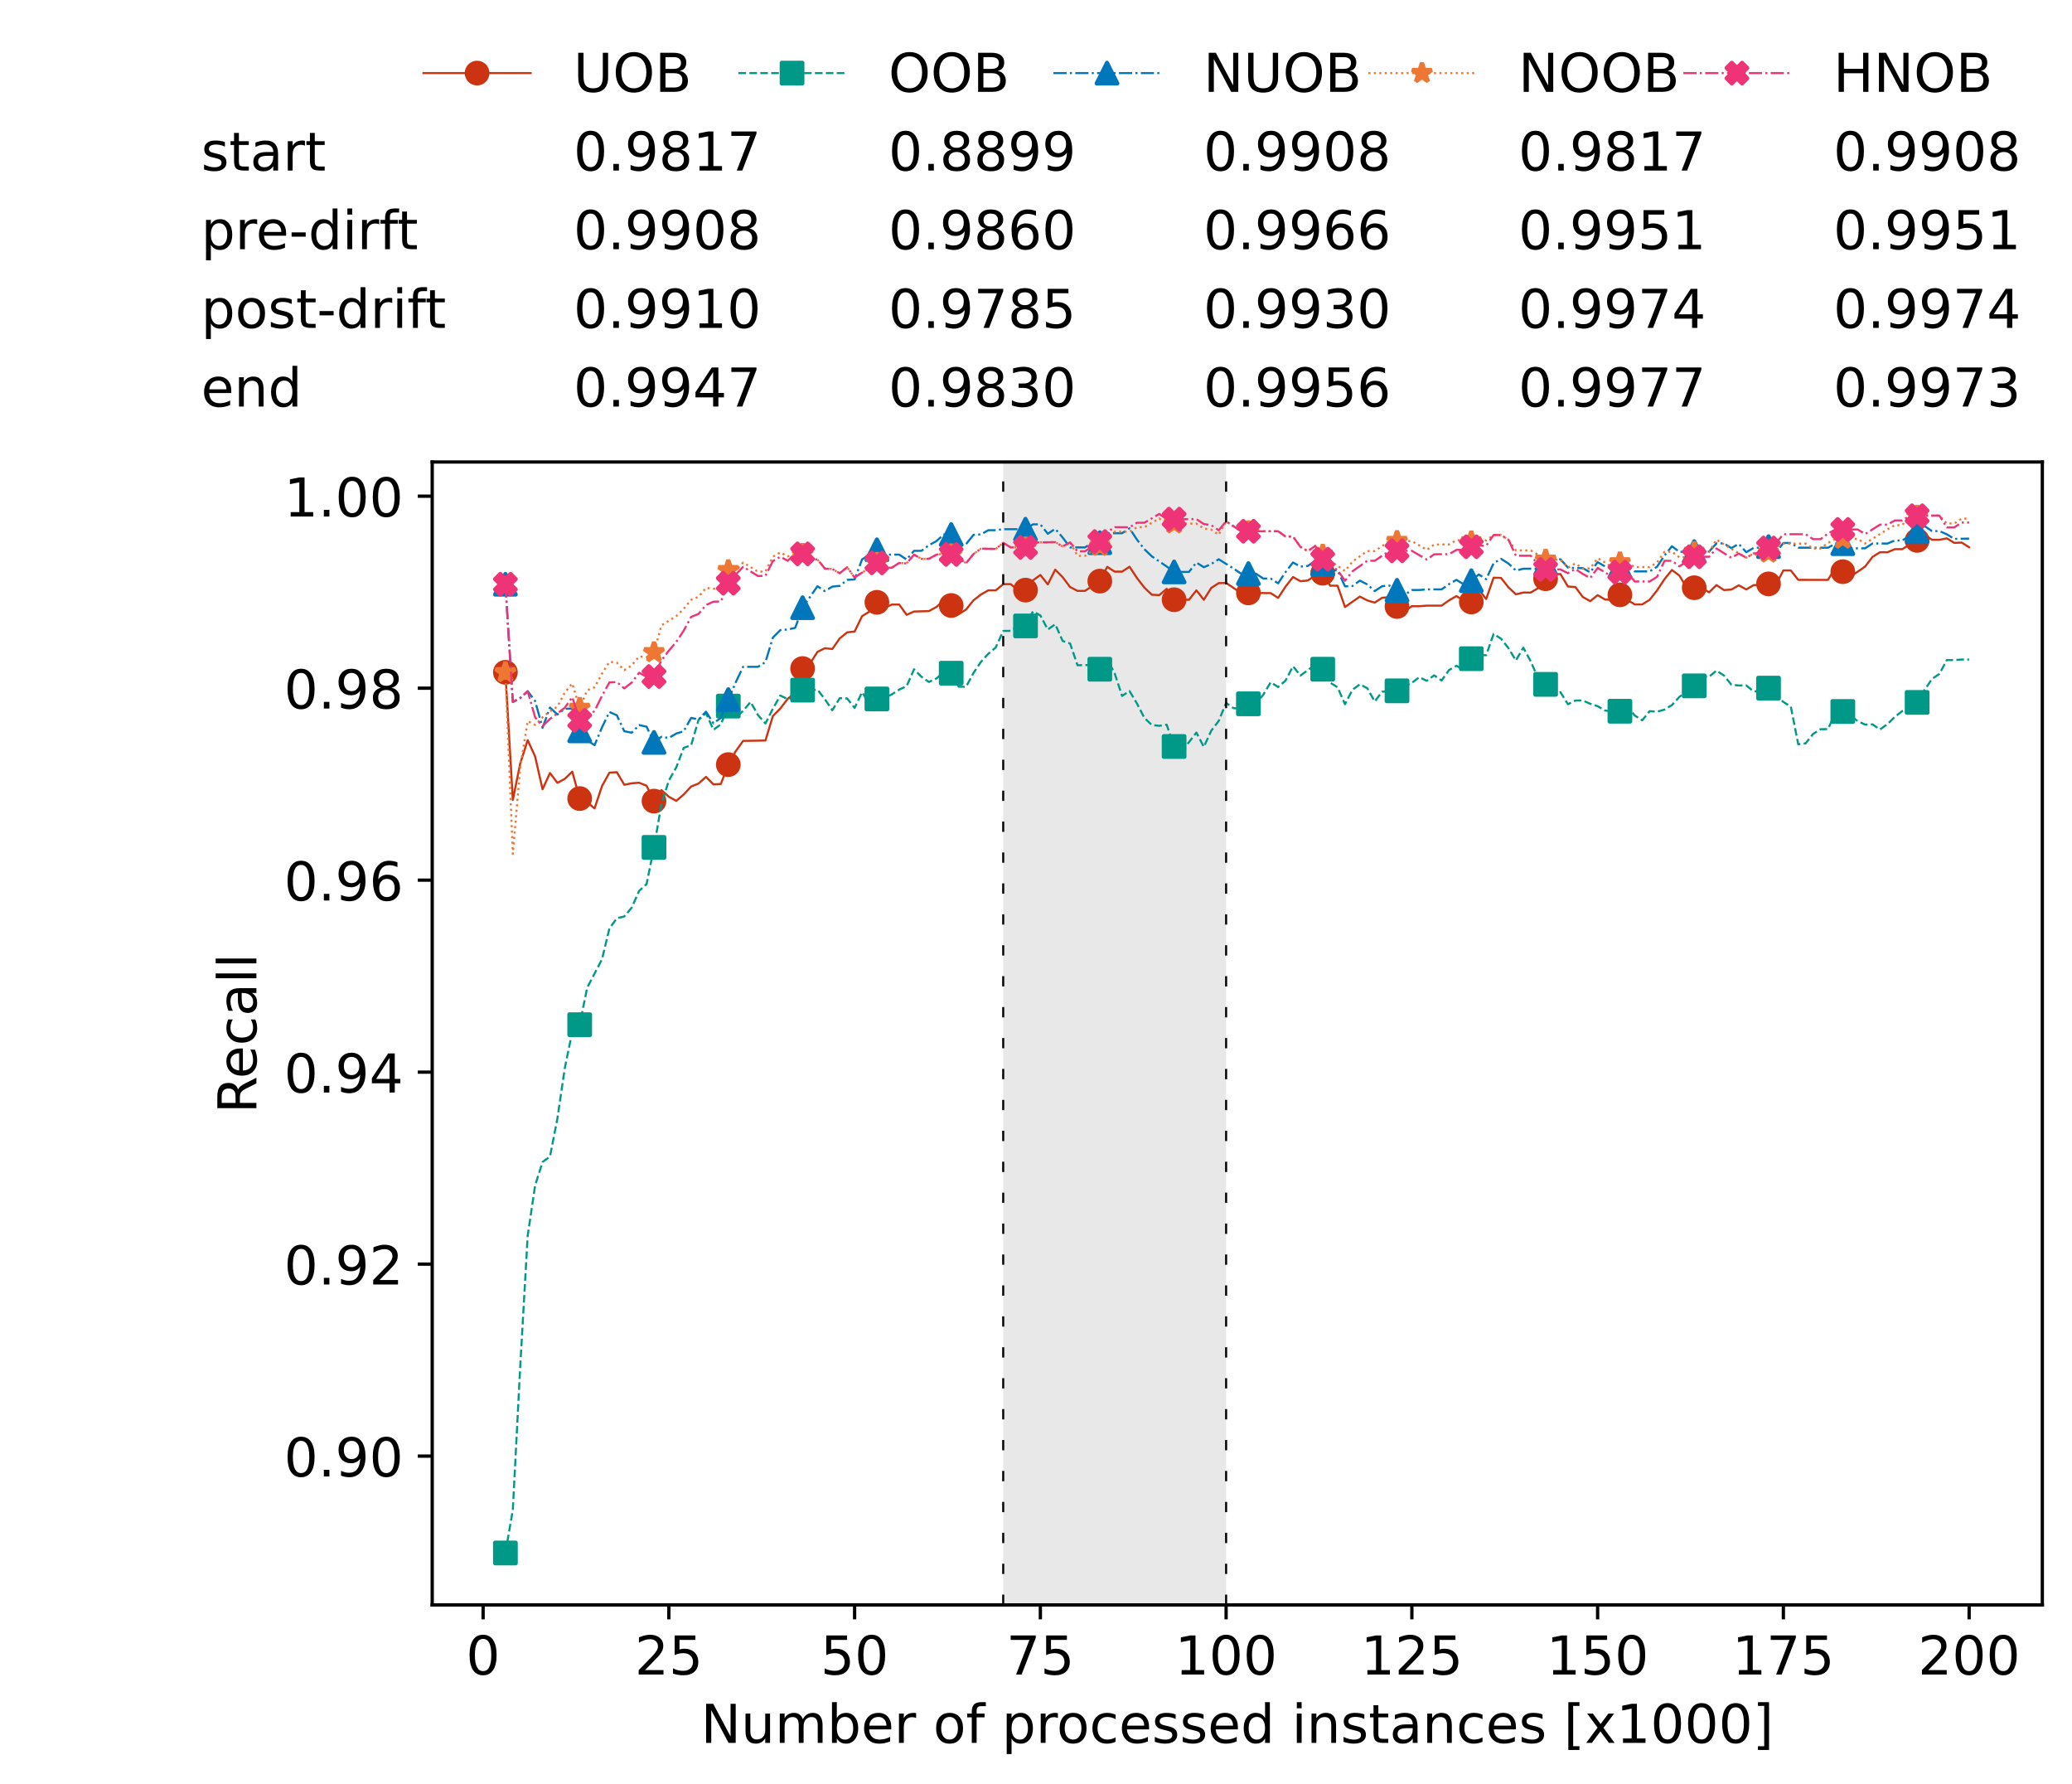 <?xml version="1.0" encoding="utf-8" standalone="no"?>
<!DOCTYPE svg PUBLIC "-//W3C//DTD SVG 1.1//EN"
  "http://www.w3.org/Graphics/SVG/1.1/DTD/svg11.dtd">
<!-- Created with matplotlib (https://matplotlib.org/) -->
<svg height="432.615pt" version="1.1" viewBox="0 0 502.65 432.615" width="502.65pt" xmlns="http://www.w3.org/2000/svg" xmlns:xlink="http://www.w3.org/1999/xlink">
 <defs>
  <style type="text/css">*{stroke-linecap:butt;stroke-linejoin:round;}</style>
 </defs>
 <g id="figure_1">
  <g id="patch_1">
   <path d="M 0 432.615 
L 502.65 432.615 
L 502.65 0 
L 0 0 
z
" style="fill:#ffffff;"/>
  </g>
  <g id="axes_1">
   <g id="patch_2">
    <path d="M 104.85 389.252 
L 495.45 389.252 
L 495.45 112.052 
L 104.85 112.052 
z
" style="fill:#ffffff;"/>
   </g>
   <g id="patch_3">
    <path clip-path="url(#pf23d46f74e)" d="M 297.446 389.252 
L 297.446 112.052 
L 243.372 112.052 
L 243.372 389.252 
z
" style="fill:#d3d3d3;opacity:0.5;"/>
   </g>
   <g id="matplotlib.axis_1">
    <g id="xtick_1">
     <g id="line2d_1">
      <defs>
       <path d="M 0 0 
L 0 3.5 
" id="md3b1a35826" style="stroke:#000000;stroke-width:0.8;"/>
      </defs>
      <g>
       <use style="stroke:#000000;stroke-width:0.8;" x="117.197" xlink:href="#md3b1a35826" y="389.252"/>
      </g>
     </g>
     <g id="text_1">
      <!-- 0 -->
      <g transform="translate(113.061 406.13)scale(0.13 -0.13)">
       <defs>
        <path d="M 31.781 66.406 
Q 24.172 66.406 20.328 58.906 
Q 16.5 51.422 16.5 36.375 
Q 16.5 21.391 20.328 13.891 
Q 24.172 6.391 31.781 6.391 
Q 39.453 6.391 43.281 13.891 
Q 47.125 21.391 47.125 36.375 
Q 47.125 51.422 43.281 58.906 
Q 39.453 66.406 31.781 66.406 
z
M 31.781 74.219 
Q 44.047 74.219 50.516 64.516 
Q 56.984 54.828 56.984 36.375 
Q 56.984 17.969 50.516 8.266 
Q 44.047 -1.422 31.781 -1.422 
Q 19.531 -1.422 13.062 8.266 
Q 6.594 17.969 6.594 36.375 
Q 6.594 54.828 13.062 64.516 
Q 19.531 74.219 31.781 74.219 
z
" id="DejaVuSans-48"/>
       </defs>
       <use xlink:href="#DejaVuSans-48"/>
      </g>
     </g>
    </g>
    <g id="xtick_2">
     <g id="line2d_2">
      <g>
       <use style="stroke:#000000;stroke-width:0.8;" x="162.259" xlink:href="#md3b1a35826" y="389.252"/>
      </g>
     </g>
     <g id="text_2">
      <!-- 25 -->
      <g transform="translate(153.988 406.13)scale(0.13 -0.13)">
       <defs>
        <path d="M 19.188 8.297 
L 53.609 8.297 
L 53.609 0 
L 7.328 0 
L 7.328 8.297 
Q 12.938 14.109 22.625 23.891 
Q 32.328 33.688 34.812 36.531 
Q 39.547 41.844 41.422 45.531 
Q 43.312 49.219 43.312 52.781 
Q 43.312 58.594 39.234 62.25 
Q 35.156 65.922 28.609 65.922 
Q 23.969 65.922 18.812 64.312 
Q 13.672 62.703 7.812 59.422 
L 7.812 69.391 
Q 13.766 71.781 18.938 73 
Q 24.125 74.219 28.422 74.219 
Q 39.75 74.219 46.484 68.547 
Q 53.219 62.891 53.219 53.422 
Q 53.219 48.922 51.531 44.891 
Q 49.859 40.875 45.406 35.406 
Q 44.188 33.984 37.641 27.219 
Q 31.109 20.453 19.188 8.297 
z
" id="DejaVuSans-50"/>
        <path d="M 10.797 72.906 
L 49.516 72.906 
L 49.516 64.594 
L 19.828 64.594 
L 19.828 46.734 
Q 21.969 47.469 24.109 47.828 
Q 26.266 48.188 28.422 48.188 
Q 40.625 48.188 47.75 41.5 
Q 54.891 34.812 54.891 23.391 
Q 54.891 11.625 47.562 5.094 
Q 40.234 -1.422 26.906 -1.422 
Q 22.312 -1.422 17.547 -0.641 
Q 12.797 0.141 7.719 1.703 
L 7.719 11.625 
Q 12.109 9.234 16.797 8.062 
Q 21.484 6.891 26.703 6.891 
Q 35.156 6.891 40.078 11.328 
Q 45.016 15.766 45.016 23.391 
Q 45.016 31 40.078 35.438 
Q 35.156 39.891 26.703 39.891 
Q 22.75 39.891 18.812 39.016 
Q 14.891 38.141 10.797 36.281 
z
" id="DejaVuSans-53"/>
       </defs>
       <use xlink:href="#DejaVuSans-50"/>
       <use x="63.623" xlink:href="#DejaVuSans-53"/>
      </g>
     </g>
    </g>
    <g id="xtick_3">
     <g id="line2d_3">
      <g>
       <use style="stroke:#000000;stroke-width:0.8;" x="207.322" xlink:href="#md3b1a35826" y="389.252"/>
      </g>
     </g>
     <g id="text_3">
      <!-- 50 -->
      <g transform="translate(199.05 406.13)scale(0.13 -0.13)">
       <use xlink:href="#DejaVuSans-53"/>
       <use x="63.623" xlink:href="#DejaVuSans-48"/>
      </g>
     </g>
    </g>
    <g id="xtick_4">
     <g id="line2d_4">
      <g>
       <use style="stroke:#000000;stroke-width:0.8;" x="252.384" xlink:href="#md3b1a35826" y="389.252"/>
      </g>
     </g>
     <g id="text_4">
      <!-- 75 -->
      <g transform="translate(244.113 406.13)scale(0.13 -0.13)">
       <defs>
        <path d="M 8.203 72.906 
L 55.078 72.906 
L 55.078 68.703 
L 28.609 0 
L 18.312 0 
L 43.219 64.594 
L 8.203 64.594 
z
" id="DejaVuSans-55"/>
       </defs>
       <use xlink:href="#DejaVuSans-55"/>
       <use x="63.623" xlink:href="#DejaVuSans-53"/>
      </g>
     </g>
    </g>
    <g id="xtick_5">
     <g id="line2d_5">
      <g>
       <use style="stroke:#000000;stroke-width:0.8;" x="297.446" xlink:href="#md3b1a35826" y="389.252"/>
      </g>
     </g>
     <g id="text_5">
      <!-- 100 -->
      <g transform="translate(285.039 406.13)scale(0.13 -0.13)">
       <defs>
        <path d="M 12.406 8.297 
L 28.516 8.297 
L 28.516 63.922 
L 10.984 60.406 
L 10.984 69.391 
L 28.422 72.906 
L 38.281 72.906 
L 38.281 8.297 
L 54.391 8.297 
L 54.391 0 
L 12.406 0 
z
" id="DejaVuSans-49"/>
       </defs>
       <use xlink:href="#DejaVuSans-49"/>
       <use x="63.623" xlink:href="#DejaVuSans-48"/>
       <use x="127.246" xlink:href="#DejaVuSans-48"/>
      </g>
     </g>
    </g>
    <g id="xtick_6">
     <g id="line2d_6">
      <g>
       <use style="stroke:#000000;stroke-width:0.8;" x="342.509" xlink:href="#md3b1a35826" y="389.252"/>
      </g>
     </g>
     <g id="text_6">
      <!-- 125 -->
      <g transform="translate(330.102 406.13)scale(0.13 -0.13)">
       <use xlink:href="#DejaVuSans-49"/>
       <use x="63.623" xlink:href="#DejaVuSans-50"/>
       <use x="127.246" xlink:href="#DejaVuSans-53"/>
      </g>
     </g>
    </g>
    <g id="xtick_7">
     <g id="line2d_7">
      <g>
       <use style="stroke:#000000;stroke-width:0.8;" x="387.571" xlink:href="#md3b1a35826" y="389.252"/>
      </g>
     </g>
     <g id="text_7">
      <!-- 150 -->
      <g transform="translate(375.164 406.13)scale(0.13 -0.13)">
       <use xlink:href="#DejaVuSans-49"/>
       <use x="63.623" xlink:href="#DejaVuSans-53"/>
       <use x="127.246" xlink:href="#DejaVuSans-48"/>
      </g>
     </g>
    </g>
    <g id="xtick_8">
     <g id="line2d_8">
      <g>
       <use style="stroke:#000000;stroke-width:0.8;" x="432.633" xlink:href="#md3b1a35826" y="389.252"/>
      </g>
     </g>
     <g id="text_8">
      <!-- 175 -->
      <g transform="translate(420.226 406.13)scale(0.13 -0.13)">
       <use xlink:href="#DejaVuSans-49"/>
       <use x="63.623" xlink:href="#DejaVuSans-55"/>
       <use x="127.246" xlink:href="#DejaVuSans-53"/>
      </g>
     </g>
    </g>
    <g id="xtick_9">
     <g id="line2d_9">
      <g>
       <use style="stroke:#000000;stroke-width:0.8;" x="477.695" xlink:href="#md3b1a35826" y="389.252"/>
      </g>
     </g>
     <g id="text_9">
      <!-- 200 -->
      <g transform="translate(465.289 406.13)scale(0.13 -0.13)">
       <use xlink:href="#DejaVuSans-50"/>
       <use x="63.623" xlink:href="#DejaVuSans-48"/>
       <use x="127.246" xlink:href="#DejaVuSans-48"/>
      </g>
     </g>
    </g>
    <g id="text_10">
     <!-- Number of processed instances [x1000] -->
     <g transform="translate(170.025 422.711)scale(0.13 -0.13)">
      <defs>
       <path d="M 9.812 72.906 
L 23.094 72.906 
L 55.422 11.922 
L 55.422 72.906 
L 64.984 72.906 
L 64.984 0 
L 51.703 0 
L 19.391 60.984 
L 19.391 0 
L 9.812 0 
z
" id="DejaVuSans-78"/>
       <path d="M 8.5 21.578 
L 8.5 54.688 
L 17.484 54.688 
L 17.484 21.922 
Q 17.484 14.156 20.5 10.266 
Q 23.531 6.391 29.594 6.391 
Q 36.859 6.391 41.078 11.031 
Q 45.312 15.672 45.312 23.688 
L 45.312 54.688 
L 54.297 54.688 
L 54.297 0 
L 45.312 0 
L 45.312 8.406 
Q 42.047 3.422 37.719 1 
Q 33.406 -1.422 27.688 -1.422 
Q 18.266 -1.422 13.375 4.438 
Q 8.5 10.297 8.5 21.578 
z
M 31.109 56 
z
" id="DejaVuSans-117"/>
       <path d="M 52 44.188 
Q 55.375 50.25 60.062 53.125 
Q 64.75 56 71.094 56 
Q 79.641 56 84.281 50.016 
Q 88.922 44.047 88.922 33.016 
L 88.922 0 
L 79.891 0 
L 79.891 32.719 
Q 79.891 40.578 77.094 44.375 
Q 74.312 48.188 68.609 48.188 
Q 61.625 48.188 57.562 43.547 
Q 53.516 38.922 53.516 30.906 
L 53.516 0 
L 44.484 0 
L 44.484 32.719 
Q 44.484 40.625 41.703 44.406 
Q 38.922 48.188 33.109 48.188 
Q 26.219 48.188 22.156 43.531 
Q 18.109 38.875 18.109 30.906 
L 18.109 0 
L 9.078 0 
L 9.078 54.688 
L 18.109 54.688 
L 18.109 46.188 
Q 21.188 51.219 25.484 53.609 
Q 29.781 56 35.688 56 
Q 41.656 56 45.828 52.969 
Q 50 49.953 52 44.188 
z
" id="DejaVuSans-109"/>
       <path d="M 48.688 27.297 
Q 48.688 37.203 44.609 42.844 
Q 40.531 48.484 33.406 48.484 
Q 26.266 48.484 22.188 42.844 
Q 18.109 37.203 18.109 27.297 
Q 18.109 17.391 22.188 11.75 
Q 26.266 6.109 33.406 6.109 
Q 40.531 6.109 44.609 11.75 
Q 48.688 17.391 48.688 27.297 
z
M 18.109 46.391 
Q 20.953 51.266 25.266 53.625 
Q 29.594 56 35.594 56 
Q 45.562 56 51.781 48.094 
Q 58.016 40.188 58.016 27.297 
Q 58.016 14.406 51.781 6.484 
Q 45.562 -1.422 35.594 -1.422 
Q 29.594 -1.422 25.266 0.953 
Q 20.953 3.328 18.109 8.203 
L 18.109 0 
L 9.078 0 
L 9.078 75.984 
L 18.109 75.984 
z
" id="DejaVuSans-98"/>
       <path d="M 56.203 29.594 
L 56.203 25.203 
L 14.891 25.203 
Q 15.484 15.922 20.484 11.062 
Q 25.484 6.203 34.422 6.203 
Q 39.594 6.203 44.453 7.469 
Q 49.312 8.734 54.109 11.281 
L 54.109 2.781 
Q 49.266 0.734 44.188 -0.344 
Q 39.109 -1.422 33.891 -1.422 
Q 20.797 -1.422 13.156 6.188 
Q 5.516 13.812 5.516 26.812 
Q 5.516 40.234 12.766 48.109 
Q 20.016 56 32.328 56 
Q 43.359 56 49.781 48.891 
Q 56.203 41.797 56.203 29.594 
z
M 47.219 32.234 
Q 47.125 39.594 43.094 43.984 
Q 39.062 48.391 32.422 48.391 
Q 24.906 48.391 20.391 44.141 
Q 15.875 39.891 15.188 32.172 
z
" id="DejaVuSans-101"/>
       <path d="M 41.109 46.297 
Q 39.594 47.172 37.812 47.578 
Q 36.031 48 33.891 48 
Q 26.266 48 22.188 43.047 
Q 18.109 38.094 18.109 28.812 
L 18.109 0 
L 9.078 0 
L 9.078 54.688 
L 18.109 54.688 
L 18.109 46.188 
Q 20.953 51.172 25.484 53.578 
Q 30.031 56 36.531 56 
Q 37.453 56 38.578 55.875 
Q 39.703 55.766 41.062 55.516 
z
" id="DejaVuSans-114"/>
       <path id="DejaVuSans-32"/>
       <path d="M 30.609 48.391 
Q 23.391 48.391 19.188 42.75 
Q 14.984 37.109 14.984 27.297 
Q 14.984 17.484 19.156 11.844 
Q 23.344 6.203 30.609 6.203 
Q 37.797 6.203 41.984 11.859 
Q 46.188 17.531 46.188 27.297 
Q 46.188 37.016 41.984 42.703 
Q 37.797 48.391 30.609 48.391 
z
M 30.609 56 
Q 42.328 56 49.016 48.375 
Q 55.719 40.766 55.719 27.297 
Q 55.719 13.875 49.016 6.219 
Q 42.328 -1.422 30.609 -1.422 
Q 18.844 -1.422 12.172 6.219 
Q 5.516 13.875 5.516 27.297 
Q 5.516 40.766 12.172 48.375 
Q 18.844 56 30.609 56 
z
" id="DejaVuSans-111"/>
       <path d="M 37.109 75.984 
L 37.109 68.5 
L 28.516 68.5 
Q 23.688 68.5 21.797 66.547 
Q 19.922 64.594 19.922 59.516 
L 19.922 54.688 
L 34.719 54.688 
L 34.719 47.703 
L 19.922 47.703 
L 19.922 0 
L 10.891 0 
L 10.891 47.703 
L 2.297 47.703 
L 2.297 54.688 
L 10.891 54.688 
L 10.891 58.5 
Q 10.891 67.625 15.141 71.797 
Q 19.391 75.984 28.609 75.984 
z
" id="DejaVuSans-102"/>
       <path d="M 18.109 8.203 
L 18.109 -20.797 
L 9.078 -20.797 
L 9.078 54.688 
L 18.109 54.688 
L 18.109 46.391 
Q 20.953 51.266 25.266 53.625 
Q 29.594 56 35.594 56 
Q 45.562 56 51.781 48.094 
Q 58.016 40.188 58.016 27.297 
Q 58.016 14.406 51.781 6.484 
Q 45.562 -1.422 35.594 -1.422 
Q 29.594 -1.422 25.266 0.953 
Q 20.953 3.328 18.109 8.203 
z
M 48.688 27.297 
Q 48.688 37.203 44.609 42.844 
Q 40.531 48.484 33.406 48.484 
Q 26.266 48.484 22.188 42.844 
Q 18.109 37.203 18.109 27.297 
Q 18.109 17.391 22.188 11.75 
Q 26.266 6.109 33.406 6.109 
Q 40.531 6.109 44.609 11.75 
Q 48.688 17.391 48.688 27.297 
z
" id="DejaVuSans-112"/>
       <path d="M 48.781 52.594 
L 48.781 44.188 
Q 44.969 46.297 41.141 47.344 
Q 37.312 48.391 33.406 48.391 
Q 24.656 48.391 19.812 42.844 
Q 14.984 37.312 14.984 27.297 
Q 14.984 17.281 19.812 11.734 
Q 24.656 6.203 33.406 6.203 
Q 37.312 6.203 41.141 7.25 
Q 44.969 8.297 48.781 10.406 
L 48.781 2.094 
Q 45.016 0.344 40.984 -0.531 
Q 36.969 -1.422 32.422 -1.422 
Q 20.062 -1.422 12.781 6.344 
Q 5.516 14.109 5.516 27.297 
Q 5.516 40.672 12.859 48.328 
Q 20.219 56 33.016 56 
Q 37.156 56 41.109 55.141 
Q 45.062 54.297 48.781 52.594 
z
" id="DejaVuSans-99"/>
       <path d="M 44.281 53.078 
L 44.281 44.578 
Q 40.484 46.531 36.375 47.5 
Q 32.281 48.484 27.875 48.484 
Q 21.188 48.484 17.844 46.438 
Q 14.5 44.391 14.5 40.281 
Q 14.5 37.156 16.891 35.375 
Q 19.281 33.594 26.516 31.984 
L 29.594 31.297 
Q 39.156 29.25 43.188 25.516 
Q 47.219 21.781 47.219 15.094 
Q 47.219 7.469 41.188 3.016 
Q 35.156 -1.422 24.609 -1.422 
Q 20.219 -1.422 15.453 -0.562 
Q 10.688 0.297 5.422 2 
L 5.422 11.281 
Q 10.406 8.688 15.234 7.391 
Q 20.062 6.109 24.812 6.109 
Q 31.156 6.109 34.562 8.281 
Q 37.984 10.453 37.984 14.406 
Q 37.984 18.062 35.516 20.016 
Q 33.062 21.969 24.703 23.781 
L 21.578 24.516 
Q 13.234 26.266 9.516 29.906 
Q 5.812 33.547 5.812 39.891 
Q 5.812 47.609 11.281 51.797 
Q 16.75 56 26.812 56 
Q 31.781 56 36.172 55.266 
Q 40.578 54.547 44.281 53.078 
z
" id="DejaVuSans-115"/>
       <path d="M 45.406 46.391 
L 45.406 75.984 
L 54.391 75.984 
L 54.391 0 
L 45.406 0 
L 45.406 8.203 
Q 42.578 3.328 38.25 0.953 
Q 33.938 -1.422 27.875 -1.422 
Q 17.969 -1.422 11.734 6.484 
Q 5.516 14.406 5.516 27.297 
Q 5.516 40.188 11.734 48.094 
Q 17.969 56 27.875 56 
Q 33.938 56 38.25 53.625 
Q 42.578 51.266 45.406 46.391 
z
M 14.797 27.297 
Q 14.797 17.391 18.875 11.75 
Q 22.953 6.109 30.078 6.109 
Q 37.203 6.109 41.297 11.75 
Q 45.406 17.391 45.406 27.297 
Q 45.406 37.203 41.297 42.844 
Q 37.203 48.484 30.078 48.484 
Q 22.953 48.484 18.875 42.844 
Q 14.797 37.203 14.797 27.297 
z
" id="DejaVuSans-100"/>
       <path d="M 9.422 54.688 
L 18.406 54.688 
L 18.406 0 
L 9.422 0 
z
M 9.422 75.984 
L 18.406 75.984 
L 18.406 64.594 
L 9.422 64.594 
z
" id="DejaVuSans-105"/>
       <path d="M 54.891 33.016 
L 54.891 0 
L 45.906 0 
L 45.906 32.719 
Q 45.906 40.484 42.875 44.328 
Q 39.844 48.188 33.797 48.188 
Q 26.516 48.188 22.312 43.547 
Q 18.109 38.922 18.109 30.906 
L 18.109 0 
L 9.078 0 
L 9.078 54.688 
L 18.109 54.688 
L 18.109 46.188 
Q 21.344 51.125 25.703 53.562 
Q 30.078 56 35.797 56 
Q 45.219 56 50.047 50.172 
Q 54.891 44.344 54.891 33.016 
z
" id="DejaVuSans-110"/>
       <path d="M 18.312 70.219 
L 18.312 54.688 
L 36.812 54.688 
L 36.812 47.703 
L 18.312 47.703 
L 18.312 18.016 
Q 18.312 11.328 20.141 9.422 
Q 21.969 7.516 27.594 7.516 
L 36.812 7.516 
L 36.812 0 
L 27.594 0 
Q 17.188 0 13.234 3.875 
Q 9.281 7.766 9.281 18.016 
L 9.281 47.703 
L 2.688 47.703 
L 2.688 54.688 
L 9.281 54.688 
L 9.281 70.219 
z
" id="DejaVuSans-116"/>
       <path d="M 34.281 27.484 
Q 23.391 27.484 19.188 25 
Q 14.984 22.516 14.984 16.5 
Q 14.984 11.719 18.141 8.906 
Q 21.297 6.109 26.703 6.109 
Q 34.188 6.109 38.703 11.406 
Q 43.219 16.703 43.219 25.484 
L 43.219 27.484 
z
M 52.203 31.203 
L 52.203 0 
L 43.219 0 
L 43.219 8.297 
Q 40.141 3.328 35.547 0.953 
Q 30.953 -1.422 24.312 -1.422 
Q 15.922 -1.422 10.953 3.297 
Q 6 8.016 6 15.922 
Q 6 25.141 12.172 29.828 
Q 18.359 34.516 30.609 34.516 
L 43.219 34.516 
L 43.219 35.406 
Q 43.219 41.609 39.141 45 
Q 35.062 48.391 27.688 48.391 
Q 23 48.391 18.547 47.266 
Q 14.109 46.141 10.016 43.891 
L 10.016 52.203 
Q 14.938 54.109 19.578 55.047 
Q 24.219 56 28.609 56 
Q 40.484 56 46.344 49.844 
Q 52.203 43.703 52.203 31.203 
z
" id="DejaVuSans-97"/>
       <path d="M 8.594 75.984 
L 29.297 75.984 
L 29.297 69 
L 17.578 69 
L 17.578 -6.203 
L 29.297 -6.203 
L 29.297 -13.188 
L 8.594 -13.188 
z
" id="DejaVuSans-91"/>
       <path d="M 54.891 54.688 
L 35.109 28.078 
L 55.906 0 
L 45.312 0 
L 29.391 21.484 
L 13.484 0 
L 2.875 0 
L 24.125 28.609 
L 4.688 54.688 
L 15.281 54.688 
L 29.781 35.203 
L 44.281 54.688 
z
" id="DejaVuSans-120"/>
       <path d="M 30.422 75.984 
L 30.422 -13.188 
L 9.719 -13.188 
L 9.719 -6.203 
L 21.391 -6.203 
L 21.391 69 
L 9.719 69 
L 9.719 75.984 
z
" id="DejaVuSans-93"/>
      </defs>
      <use xlink:href="#DejaVuSans-78"/>
      <use x="74.805" xlink:href="#DejaVuSans-117"/>
      <use x="138.184" xlink:href="#DejaVuSans-109"/>
      <use x="235.596" xlink:href="#DejaVuSans-98"/>
      <use x="299.072" xlink:href="#DejaVuSans-101"/>
      <use x="360.596" xlink:href="#DejaVuSans-114"/>
      <use x="401.709" xlink:href="#DejaVuSans-32"/>
      <use x="433.496" xlink:href="#DejaVuSans-111"/>
      <use x="494.678" xlink:href="#DejaVuSans-102"/>
      <use x="529.883" xlink:href="#DejaVuSans-32"/>
      <use x="561.67" xlink:href="#DejaVuSans-112"/>
      <use x="625.146" xlink:href="#DejaVuSans-114"/>
      <use x="664.01" xlink:href="#DejaVuSans-111"/>
      <use x="725.191" xlink:href="#DejaVuSans-99"/>
      <use x="780.172" xlink:href="#DejaVuSans-101"/>
      <use x="841.695" xlink:href="#DejaVuSans-115"/>
      <use x="893.795" xlink:href="#DejaVuSans-115"/>
      <use x="945.895" xlink:href="#DejaVuSans-101"/>
      <use x="1007.418" xlink:href="#DejaVuSans-100"/>
      <use x="1070.895" xlink:href="#DejaVuSans-32"/>
      <use x="1102.682" xlink:href="#DejaVuSans-105"/>
      <use x="1130.465" xlink:href="#DejaVuSans-110"/>
      <use x="1193.844" xlink:href="#DejaVuSans-115"/>
      <use x="1245.943" xlink:href="#DejaVuSans-116"/>
      <use x="1285.152" xlink:href="#DejaVuSans-97"/>
      <use x="1346.432" xlink:href="#DejaVuSans-110"/>
      <use x="1409.811" xlink:href="#DejaVuSans-99"/>
      <use x="1464.791" xlink:href="#DejaVuSans-101"/>
      <use x="1526.314" xlink:href="#DejaVuSans-115"/>
      <use x="1578.414" xlink:href="#DejaVuSans-32"/>
      <use x="1610.201" xlink:href="#DejaVuSans-91"/>
      <use x="1649.215" xlink:href="#DejaVuSans-120"/>
      <use x="1708.395" xlink:href="#DejaVuSans-49"/>
      <use x="1772.018" xlink:href="#DejaVuSans-48"/>
      <use x="1835.641" xlink:href="#DejaVuSans-48"/>
      <use x="1899.264" xlink:href="#DejaVuSans-48"/>
      <use x="1962.887" xlink:href="#DejaVuSans-93"/>
     </g>
    </g>
   </g>
   <g id="matplotlib.axis_2">
    <g id="ytick_1">
     <g id="line2d_10">
      <defs>
       <path d="M 0 0 
L -3.5 0 
" id="m4ab5ba7def" style="stroke:#000000;stroke-width:0.8;"/>
      </defs>
      <g>
       <use style="stroke:#000000;stroke-width:0.8;" x="104.85" xlink:href="#m4ab5ba7def" y="353.156"/>
      </g>
     </g>
     <g id="text_11">
      <!-- 0.90 -->
      <g transform="translate(68.905 358.095)scale(0.13 -0.13)">
       <defs>
        <path d="M 10.688 12.406 
L 21 12.406 
L 21 0 
L 10.688 0 
z
" id="DejaVuSans-46"/>
        <path d="M 10.984 1.516 
L 10.984 10.5 
Q 14.703 8.734 18.5 7.812 
Q 22.312 6.891 25.984 6.891 
Q 35.75 6.891 40.891 13.453 
Q 46.047 20.016 46.781 33.406 
Q 43.953 29.203 39.594 26.953 
Q 35.25 24.703 29.984 24.703 
Q 19.047 24.703 12.672 31.312 
Q 6.297 37.938 6.297 49.422 
Q 6.297 60.641 12.938 67.422 
Q 19.578 74.219 30.609 74.219 
Q 43.266 74.219 49.922 64.516 
Q 56.594 54.828 56.594 36.375 
Q 56.594 19.141 48.406 8.859 
Q 40.234 -1.422 26.422 -1.422 
Q 22.703 -1.422 18.891 -0.688 
Q 15.094 0.047 10.984 1.516 
z
M 30.609 32.422 
Q 37.25 32.422 41.125 36.953 
Q 45.016 41.5 45.016 49.422 
Q 45.016 57.281 41.125 61.844 
Q 37.25 66.406 30.609 66.406 
Q 23.969 66.406 20.094 61.844 
Q 16.219 57.281 16.219 49.422 
Q 16.219 41.5 20.094 36.953 
Q 23.969 32.422 30.609 32.422 
z
" id="DejaVuSans-57"/>
       </defs>
       <use xlink:href="#DejaVuSans-48"/>
       <use x="63.623" xlink:href="#DejaVuSans-46"/>
       <use x="95.41" xlink:href="#DejaVuSans-57"/>
       <use x="159.033" xlink:href="#DejaVuSans-48"/>
      </g>
     </g>
    </g>
    <g id="ytick_2">
     <g id="line2d_11">
      <g>
       <use style="stroke:#000000;stroke-width:0.8;" x="104.85" xlink:href="#m4ab5ba7def" y="306.593"/>
      </g>
     </g>
     <g id="text_12">
      <!-- 0.92 -->
      <g transform="translate(68.905 311.532)scale(0.13 -0.13)">
       <use xlink:href="#DejaVuSans-48"/>
       <use x="63.623" xlink:href="#DejaVuSans-46"/>
       <use x="95.41" xlink:href="#DejaVuSans-57"/>
       <use x="159.033" xlink:href="#DejaVuSans-50"/>
      </g>
     </g>
    </g>
    <g id="ytick_3">
     <g id="line2d_12">
      <g>
       <use style="stroke:#000000;stroke-width:0.8;" x="104.85" xlink:href="#m4ab5ba7def" y="260.03"/>
      </g>
     </g>
     <g id="text_13">
      <!-- 0.94 -->
      <g transform="translate(68.905 264.969)scale(0.13 -0.13)">
       <defs>
        <path d="M 37.797 64.312 
L 12.891 25.391 
L 37.797 25.391 
z
M 35.203 72.906 
L 47.609 72.906 
L 47.609 25.391 
L 58.016 25.391 
L 58.016 17.188 
L 47.609 17.188 
L 47.609 0 
L 37.797 0 
L 37.797 17.188 
L 4.891 17.188 
L 4.891 26.703 
z
" id="DejaVuSans-52"/>
       </defs>
       <use xlink:href="#DejaVuSans-48"/>
       <use x="63.623" xlink:href="#DejaVuSans-46"/>
       <use x="95.41" xlink:href="#DejaVuSans-57"/>
       <use x="159.033" xlink:href="#DejaVuSans-52"/>
      </g>
     </g>
    </g>
    <g id="ytick_4">
     <g id="line2d_13">
      <g>
       <use style="stroke:#000000;stroke-width:0.8;" x="104.85" xlink:href="#m4ab5ba7def" y="213.466"/>
      </g>
     </g>
     <g id="text_14">
      <!-- 0.96 -->
      <g transform="translate(68.905 218.405)scale(0.13 -0.13)">
       <defs>
        <path d="M 33.016 40.375 
Q 26.375 40.375 22.484 35.828 
Q 18.609 31.297 18.609 23.391 
Q 18.609 15.531 22.484 10.953 
Q 26.375 6.391 33.016 6.391 
Q 39.656 6.391 43.531 10.953 
Q 47.406 15.531 47.406 23.391 
Q 47.406 31.297 43.531 35.828 
Q 39.656 40.375 33.016 40.375 
z
M 52.594 71.297 
L 52.594 62.312 
Q 48.875 64.062 45.094 64.984 
Q 41.312 65.922 37.594 65.922 
Q 27.828 65.922 22.672 59.328 
Q 17.531 52.734 16.797 39.406 
Q 19.672 43.656 24.016 45.922 
Q 28.375 48.188 33.594 48.188 
Q 44.578 48.188 50.953 41.516 
Q 57.328 34.859 57.328 23.391 
Q 57.328 12.156 50.688 5.359 
Q 44.047 -1.422 33.016 -1.422 
Q 20.359 -1.422 13.672 8.266 
Q 6.984 17.969 6.984 36.375 
Q 6.984 53.656 15.188 63.938 
Q 23.391 74.219 37.203 74.219 
Q 40.922 74.219 44.703 73.484 
Q 48.484 72.75 52.594 71.297 
z
" id="DejaVuSans-54"/>
       </defs>
       <use xlink:href="#DejaVuSans-48"/>
       <use x="63.623" xlink:href="#DejaVuSans-46"/>
       <use x="95.41" xlink:href="#DejaVuSans-57"/>
       <use x="159.033" xlink:href="#DejaVuSans-54"/>
      </g>
     </g>
    </g>
    <g id="ytick_5">
     <g id="line2d_14">
      <g>
       <use style="stroke:#000000;stroke-width:0.8;" x="104.85" xlink:href="#m4ab5ba7def" y="166.903"/>
      </g>
     </g>
     <g id="text_15">
      <!-- 0.98 -->
      <g transform="translate(68.905 171.842)scale(0.13 -0.13)">
       <defs>
        <path d="M 31.781 34.625 
Q 24.75 34.625 20.719 30.859 
Q 16.703 27.094 16.703 20.516 
Q 16.703 13.922 20.719 10.156 
Q 24.75 6.391 31.781 6.391 
Q 38.812 6.391 42.859 10.172 
Q 46.922 13.969 46.922 20.516 
Q 46.922 27.094 42.891 30.859 
Q 38.875 34.625 31.781 34.625 
z
M 21.922 38.812 
Q 15.578 40.375 12.031 44.719 
Q 8.5 49.078 8.5 55.328 
Q 8.5 64.062 14.719 69.141 
Q 20.953 74.219 31.781 74.219 
Q 42.672 74.219 48.875 69.141 
Q 55.078 64.062 55.078 55.328 
Q 55.078 49.078 51.531 44.719 
Q 48 40.375 41.703 38.812 
Q 48.828 37.156 52.797 32.312 
Q 56.781 27.484 56.781 20.516 
Q 56.781 9.906 50.312 4.234 
Q 43.844 -1.422 31.781 -1.422 
Q 19.734 -1.422 13.25 4.234 
Q 6.781 9.906 6.781 20.516 
Q 6.781 27.484 10.781 32.312 
Q 14.797 37.156 21.922 38.812 
z
M 18.312 54.391 
Q 18.312 48.734 21.844 45.562 
Q 25.391 42.391 31.781 42.391 
Q 38.141 42.391 41.719 45.562 
Q 45.312 48.734 45.312 54.391 
Q 45.312 60.062 41.719 63.234 
Q 38.141 66.406 31.781 66.406 
Q 25.391 66.406 21.844 63.234 
Q 18.312 60.062 18.312 54.391 
z
" id="DejaVuSans-56"/>
       </defs>
       <use xlink:href="#DejaVuSans-48"/>
       <use x="63.623" xlink:href="#DejaVuSans-46"/>
       <use x="95.41" xlink:href="#DejaVuSans-57"/>
       <use x="159.033" xlink:href="#DejaVuSans-56"/>
      </g>
     </g>
    </g>
    <g id="ytick_6">
     <g id="line2d_15">
      <g>
       <use style="stroke:#000000;stroke-width:0.8;" x="104.85" xlink:href="#m4ab5ba7def" y="120.339"/>
      </g>
     </g>
     <g id="text_16">
      <!-- 1.00 -->
      <g transform="translate(68.905 125.278)scale(0.13 -0.13)">
       <use xlink:href="#DejaVuSans-49"/>
       <use x="63.623" xlink:href="#DejaVuSans-46"/>
       <use x="95.41" xlink:href="#DejaVuSans-48"/>
       <use x="159.033" xlink:href="#DejaVuSans-48"/>
      </g>
     </g>
    </g>
    <g id="text_17">
     <!-- Recall -->
     <g transform="translate(62.201 270.044)rotate(-90)scale(0.13 -0.13)">
      <defs>
       <path d="M 44.391 34.188 
Q 47.562 33.109 50.562 29.594 
Q 53.562 26.078 56.594 19.922 
L 66.609 0 
L 56 0 
L 46.688 18.703 
Q 43.062 26.031 39.672 28.422 
Q 36.281 30.812 30.422 30.812 
L 19.672 30.812 
L 19.672 0 
L 9.812 0 
L 9.812 72.906 
L 32.078 72.906 
Q 44.578 72.906 50.734 67.672 
Q 56.891 62.453 56.891 51.906 
Q 56.891 45.016 53.688 40.469 
Q 50.484 35.938 44.391 34.188 
z
M 19.672 64.797 
L 19.672 38.922 
L 32.078 38.922 
Q 39.203 38.922 42.844 42.219 
Q 46.484 45.516 46.484 51.906 
Q 46.484 58.297 42.844 61.547 
Q 39.203 64.797 32.078 64.797 
z
" id="DejaVuSans-82"/>
       <path d="M 9.422 75.984 
L 18.406 75.984 
L 18.406 0 
L 9.422 0 
z
" id="DejaVuSans-108"/>
      </defs>
      <use xlink:href="#DejaVuSans-82"/>
      <use x="64.982" xlink:href="#DejaVuSans-101"/>
      <use x="126.506" xlink:href="#DejaVuSans-99"/>
      <use x="181.486" xlink:href="#DejaVuSans-97"/>
      <use x="242.766" xlink:href="#DejaVuSans-108"/>
      <use x="270.549" xlink:href="#DejaVuSans-108"/>
     </g>
    </g>
   </g>
   <g id="line2d_16"/>
   <g id="line2d_17"/>
   <g id="line2d_18"/>
   <g id="line2d_19"/>
   <g id="line2d_20"/>
   <g id="line2d_21">
    <path clip-path="url(#pf23d46f74e)" d="M 122.605 163.058 
L 124.407 194.017 
L 126.21 185.136 
L 128.012 179.519 
L 129.815 183.467 
L 131.617 191.424 
L 133.419 187.486 
L 135.222 189.871 
L 137.024 188.893 
L 138.827 187.155 
L 140.629 193.679 
L 142.432 194.559 
L 144.234 196.071 
L 146.037 190.662 
L 147.839 187.397 
L 149.642 187.286 
L 151.444 190.335 
L 153.247 189.974 
L 155.049 189.844 
L 156.852 190.564 
L 158.654 194.297 
L 160.457 191.624 
L 162.259 193.24 
L 164.062 194.242 
L 165.864 192.696 
L 167.667 190.753 
L 169.469 190.032 
L 171.272 188.428 
L 173.074 190.242 
L 174.877 190.134 
L 176.679 185.443 
L 178.482 182.187 
L 180.284 179.69 
L 185.692 179.601 
L 187.494 173.662 
L 189.297 171.84 
L 191.099 169.469 
L 192.902 168.013 
L 194.704 162.144 
L 196.507 160.923 
L 198.309 158.096 
L 200.112 157.217 
L 201.914 157.403 
L 203.717 154.824 
L 205.519 153.369 
L 207.322 153.165 
L 209.124 149.445 
L 210.927 148.317 
L 212.729 146.079 
L 214.532 147.492 
L 216.334 146.618 
L 218.137 146.618 
L 219.939 149.114 
L 221.742 148.314 
L 225.347 148.213 
L 227.149 147.226 
L 228.952 145.628 
L 230.754 146.854 
L 232.557 148.973 
L 234.359 147.832 
L 236.162 145.593 
L 237.964 144.194 
L 239.767 143.173 
L 241.569 143.173 
L 243.372 141.682 
L 245.174 141.671 
L 246.976 143.12 
L 248.779 143.12 
L 250.581 140.768 
L 252.384 139.446 
L 254.186 141.728 
L 255.989 138.165 
L 257.791 139.984 
L 259.594 142.384 
L 261.396 143.308 
L 263.199 143.308 
L 266.804 140.941 
L 268.606 137.484 
L 270.409 138.636 
L 272.211 138.636 
L 274.014 137.449 
L 275.816 140.188 
L 277.619 142.516 
L 279.421 144.242 
L 281.224 144.336 
L 283.026 142.816 
L 284.829 145.461 
L 288.434 145.461 
L 290.236 143.179 
L 292.039 145.461 
L 293.841 142.589 
L 295.644 141.428 
L 297.446 141.388 
L 301.051 143.801 
L 308.261 143.848 
L 310.064 145.013 
L 311.866 142.273 
L 313.669 139.945 
L 315.471 140.961 
L 317.274 140.788 
L 319.076 139.536 
L 320.879 139.027 
L 322.681 142.05 
L 324.484 142.05 
L 326.286 147.224 
L 329.891 144.687 
L 331.694 145.624 
L 333.496 146.164 
L 335.299 144.976 
L 337.101 144.839 
L 338.904 147.099 
L 340.706 148.23 
L 342.509 147.029 
L 344.311 147.029 
L 346.114 146.887 
L 349.719 146.887 
L 351.521 145.608 
L 353.324 144.569 
L 355.126 145.688 
L 356.928 146.003 
L 358.731 142.979 
L 360.533 145.284 
L 362.336 140.111 
L 364.138 140.162 
L 365.941 142.445 
L 367.743 144.149 
L 369.546 143.712 
L 371.348 143.712 
L 373.151 142.624 
L 374.953 140.363 
L 376.756 139.233 
L 378.558 139.233 
L 380.361 142.244 
L 382.163 142.375 
L 383.966 144.775 
L 385.768 145.805 
L 387.571 144.35 
L 389.373 145.399 
L 391.176 145.505 
L 392.978 144.266 
L 394.781 145.505 
L 396.583 146.59 
L 398.386 146.59 
L 400.188 145.471 
L 401.991 143.188 
L 403.793 140.472 
L 405.596 138.234 
L 407.398 139.587 
L 409.201 142.547 
L 412.806 142.547 
L 414.608 143.666 
L 416.411 141.907 
L 418.213 143.106 
L 420.016 142.989 
L 421.818 141.958 
L 423.621 142.962 
L 425.423 141.913 
L 427.226 141.829 
L 429.028 141.611 
L 430.831 141.742 
L 432.633 138.352 
L 434.436 138.352 
L 436.238 140.634 
L 443.448 140.643 
L 445.251 137.683 
L 447.053 138.653 
L 448.856 139.783 
L 450.658 138.664 
L 452.461 137.412 
L 454.263 135.061 
L 456.066 133.942 
L 457.868 133.942 
L 459.671 133.197 
L 461.473 133.197 
L 463.276 132.056 
L 465.078 131.061 
L 466.881 129.691 
L 468.683 130.917 
L 470.485 130.917 
L 472.288 130.558 
L 474.09 131.667 
L 475.893 131.598 
L 477.695 132.728 
L 477.695 132.728 
" style="fill:none;stroke:#cc3311;stroke-linecap:square;stroke-width:0.5;"/>
    <defs>
     <path d="M 0 2.5 
C 0.663 2.5 1.299 2.237 1.768 1.768 
C 2.237 1.299 2.5 0.663 2.5 0 
C 2.5 -0.663 2.237 -1.299 1.768 -1.768 
C 1.299 -2.237 0.663 -2.5 0 -2.5 
C -0.663 -2.5 -1.299 -2.237 -1.768 -1.768 
C -2.237 -1.299 -2.5 -0.663 -2.5 0 
C -2.5 0.663 -2.237 1.299 -1.768 1.768 
C -1.299 2.237 -0.663 2.5 0 2.5 
z
" id="ma26206bbca" style="stroke:#cc3311;"/>
    </defs>
    <g clip-path="url(#pf23d46f74e)">
     <use style="fill:#cc3311;stroke:#cc3311;" x="122.605" xlink:href="#ma26206bbca" y="163.058"/>
     <use style="fill:#cc3311;stroke:#cc3311;" x="140.629" xlink:href="#ma26206bbca" y="193.679"/>
     <use style="fill:#cc3311;stroke:#cc3311;" x="158.654" xlink:href="#ma26206bbca" y="194.297"/>
     <use style="fill:#cc3311;stroke:#cc3311;" x="176.679" xlink:href="#ma26206bbca" y="185.443"/>
     <use style="fill:#cc3311;stroke:#cc3311;" x="194.704" xlink:href="#ma26206bbca" y="162.144"/>
     <use style="fill:#cc3311;stroke:#cc3311;" x="212.729" xlink:href="#ma26206bbca" y="146.079"/>
     <use style="fill:#cc3311;stroke:#cc3311;" x="230.754" xlink:href="#ma26206bbca" y="146.854"/>
     <use style="fill:#cc3311;stroke:#cc3311;" x="248.779" xlink:href="#ma26206bbca" y="143.12"/>
     <use style="fill:#cc3311;stroke:#cc3311;" x="266.804" xlink:href="#ma26206bbca" y="140.941"/>
     <use style="fill:#cc3311;stroke:#cc3311;" x="284.829" xlink:href="#ma26206bbca" y="145.461"/>
     <use style="fill:#cc3311;stroke:#cc3311;" x="302.854" xlink:href="#ma26206bbca" y="143.801"/>
     <use style="fill:#cc3311;stroke:#cc3311;" x="320.879" xlink:href="#ma26206bbca" y="139.027"/>
     <use style="fill:#cc3311;stroke:#cc3311;" x="338.904" xlink:href="#ma26206bbca" y="147.099"/>
     <use style="fill:#cc3311;stroke:#cc3311;" x="356.928" xlink:href="#ma26206bbca" y="146.003"/>
     <use style="fill:#cc3311;stroke:#cc3311;" x="374.953" xlink:href="#ma26206bbca" y="140.363"/>
     <use style="fill:#cc3311;stroke:#cc3311;" x="392.978" xlink:href="#ma26206bbca" y="144.266"/>
     <use style="fill:#cc3311;stroke:#cc3311;" x="411.003" xlink:href="#ma26206bbca" y="142.547"/>
     <use style="fill:#cc3311;stroke:#cc3311;" x="429.028" xlink:href="#ma26206bbca" y="141.611"/>
     <use style="fill:#cc3311;stroke:#cc3311;" x="447.053" xlink:href="#ma26206bbca" y="138.653"/>
     <use style="fill:#cc3311;stroke:#cc3311;" x="465.078" xlink:href="#ma26206bbca" y="131.061"/>
    </g>
   </g>
   <g id="line2d_22"/>
   <g id="line2d_23"/>
   <g id="line2d_24"/>
   <g id="line2d_25"/>
   <g id="line2d_26">
    <path clip-path="url(#pf23d46f74e)" d="M 122.605 376.652 
L 124.407 366.212 
L 126.21 331.288 
L 128.012 299.716 
L 129.815 287.517 
L 131.617 281.827 
L 133.419 280.516 
L 135.222 271.273 
L 137.024 259.001 
L 138.827 250.252 
L 140.629 248.52 
L 142.432 239.586 
L 146.037 232.667 
L 147.839 225.178 
L 149.642 222.706 
L 151.444 222.274 
L 153.247 220.138 
L 155.049 216.064 
L 156.852 214.424 
L 158.654 205.521 
L 160.457 195.029 
L 162.259 189.297 
L 164.062 186.103 
L 165.864 181.384 
L 167.667 180.733 
L 169.469 174.572 
L 171.272 172.968 
L 173.074 177.006 
L 174.877 175.673 
L 176.679 171.249 
L 178.482 173.956 
L 180.284 172.397 
L 182.087 170.235 
L 183.889 173.439 
L 185.692 175.466 
L 187.494 171.868 
L 189.297 168.693 
L 191.099 169.547 
L 192.902 169.139 
L 194.704 167.382 
L 196.507 167.441 
L 198.309 167.26 
L 200.112 169.578 
L 201.914 172.258 
L 203.717 169.321 
L 205.519 169.398 
L 207.322 171.697 
L 209.124 167.895 
L 210.927 170.638 
L 212.729 169.519 
L 214.532 169.291 
L 216.334 168.418 
L 218.137 167.253 
L 219.939 166.425 
L 221.742 162.322 
L 223.544 164.154 
L 225.347 165.406 
L 227.149 164.574 
L 228.952 162.976 
L 230.754 163.271 
L 232.557 166.543 
L 234.359 166.578 
L 236.162 163.22 
L 237.964 160.528 
L 239.767 158.552 
L 241.569 157.02 
L 243.372 153.026 
L 245.174 153.004 
L 246.976 151.807 
L 248.779 151.807 
L 250.581 148.28 
L 252.384 149.262 
L 254.186 152.686 
L 255.989 151.398 
L 257.791 155.454 
L 259.594 156.069 
L 261.396 161.345 
L 265.001 161.27 
L 266.804 162.311 
L 268.606 159.877 
L 270.409 163.311 
L 272.211 168.79 
L 274.014 167.602 
L 275.816 170.622 
L 277.619 174.115 
L 279.421 175.841 
L 281.224 176.028 
L 283.026 175.76 
L 284.829 181.051 
L 286.631 182.33 
L 290.236 177.669 
L 292.039 181.146 
L 293.841 177.226 
L 295.644 174.864 
L 297.446 170.472 
L 299.249 171.76 
L 301.051 171.866 
L 302.854 170.702 
L 304.656 170.702 
L 306.459 168.492 
L 308.261 165.464 
L 310.064 166.628 
L 311.866 165.078 
L 313.669 161.586 
L 315.471 163.854 
L 319.076 161.19 
L 320.879 162.306 
L 322.681 165.563 
L 324.484 166.693 
L 326.286 170.799 
L 328.089 167.302 
L 329.891 165.979 
L 331.694 166.916 
L 333.496 170.132 
L 335.299 167.757 
L 338.904 167.551 
L 340.706 166.506 
L 342.509 165.598 
L 344.311 164.245 
L 346.114 165.124 
L 347.916 163.791 
L 349.719 165.042 
L 351.521 162.512 
L 353.324 161.473 
L 355.126 162.486 
L 356.928 159.754 
L 358.731 158.895 
L 360.533 158.917 
L 362.336 153.744 
L 364.138 154.914 
L 365.941 157.197 
L 367.743 160.195 
L 369.546 157.081 
L 371.348 160.407 
L 373.151 164.563 
L 374.953 165.979 
L 376.756 168.306 
L 378.558 167.882 
L 380.361 170.798 
L 382.163 169.908 
L 383.966 169.883 
L 385.768 170.691 
L 387.571 171.278 
L 389.373 172.327 
L 391.176 172.539 
L 392.978 172.5 
L 394.781 171.301 
L 396.583 173.539 
L 398.386 174.715 
L 400.188 172.476 
L 401.991 172.619 
L 403.793 172.102 
L 405.596 171.004 
L 407.398 169.032 
L 411.003 166.341 
L 412.806 164.096 
L 414.608 164.147 
L 416.411 162.636 
L 418.213 163.835 
L 420.016 166.059 
L 421.818 166.259 
L 423.621 166.233 
L 425.423 167.714 
L 427.226 167.546 
L 429.028 166.893 
L 432.633 170.251 
L 434.436 171.381 
L 436.238 180.511 
L 438.041 180.282 
L 439.843 178.001 
L 441.646 176.86 
L 443.448 176.844 
L 445.251 172.898 
L 447.053 172.556 
L 448.856 173.604 
L 450.658 174.885 
L 452.461 175.739 
L 454.263 175.693 
L 456.066 176.925 
L 457.868 175.627 
L 459.671 173.869 
L 461.473 172.458 
L 463.276 172.331 
L 465.078 170.359 
L 466.881 167.338 
L 468.683 164.672 
L 470.485 163.435 
L 472.288 160.077 
L 474.09 160.098 
L 475.893 159.961 
L 477.695 159.961 
L 477.695 159.961 
" style="fill:none;stroke:#009988;stroke-dasharray:1.85,0.8;stroke-dashoffset:0;stroke-width:0.5;"/>
    <defs>
     <path d="M -2.5 2.5 
L 2.5 2.5 
L 2.5 -2.5 
L -2.5 -2.5 
z
" id="m5df3c571cf" style="stroke:#009988;stroke-linejoin:miter;"/>
    </defs>
    <g clip-path="url(#pf23d46f74e)">
     <use style="fill:#009988;stroke:#009988;stroke-linejoin:miter;" x="122.605" xlink:href="#m5df3c571cf" y="376.652"/>
     <use style="fill:#009988;stroke:#009988;stroke-linejoin:miter;" x="140.629" xlink:href="#m5df3c571cf" y="248.52"/>
     <use style="fill:#009988;stroke:#009988;stroke-linejoin:miter;" x="158.654" xlink:href="#m5df3c571cf" y="205.521"/>
     <use style="fill:#009988;stroke:#009988;stroke-linejoin:miter;" x="176.679" xlink:href="#m5df3c571cf" y="171.249"/>
     <use style="fill:#009988;stroke:#009988;stroke-linejoin:miter;" x="194.704" xlink:href="#m5df3c571cf" y="167.382"/>
     <use style="fill:#009988;stroke:#009988;stroke-linejoin:miter;" x="212.729" xlink:href="#m5df3c571cf" y="169.519"/>
     <use style="fill:#009988;stroke:#009988;stroke-linejoin:miter;" x="230.754" xlink:href="#m5df3c571cf" y="163.271"/>
     <use style="fill:#009988;stroke:#009988;stroke-linejoin:miter;" x="248.779" xlink:href="#m5df3c571cf" y="151.807"/>
     <use style="fill:#009988;stroke:#009988;stroke-linejoin:miter;" x="266.804" xlink:href="#m5df3c571cf" y="162.311"/>
     <use style="fill:#009988;stroke:#009988;stroke-linejoin:miter;" x="284.829" xlink:href="#m5df3c571cf" y="181.051"/>
     <use style="fill:#009988;stroke:#009988;stroke-linejoin:miter;" x="302.854" xlink:href="#m5df3c571cf" y="170.702"/>
     <use style="fill:#009988;stroke:#009988;stroke-linejoin:miter;" x="320.879" xlink:href="#m5df3c571cf" y="162.306"/>
     <use style="fill:#009988;stroke:#009988;stroke-linejoin:miter;" x="338.904" xlink:href="#m5df3c571cf" y="167.551"/>
     <use style="fill:#009988;stroke:#009988;stroke-linejoin:miter;" x="356.928" xlink:href="#m5df3c571cf" y="159.754"/>
     <use style="fill:#009988;stroke:#009988;stroke-linejoin:miter;" x="374.953" xlink:href="#m5df3c571cf" y="165.979"/>
     <use style="fill:#009988;stroke:#009988;stroke-linejoin:miter;" x="392.978" xlink:href="#m5df3c571cf" y="172.5"/>
     <use style="fill:#009988;stroke:#009988;stroke-linejoin:miter;" x="411.003" xlink:href="#m5df3c571cf" y="166.341"/>
     <use style="fill:#009988;stroke:#009988;stroke-linejoin:miter;" x="429.028" xlink:href="#m5df3c571cf" y="166.893"/>
     <use style="fill:#009988;stroke:#009988;stroke-linejoin:miter;" x="447.053" xlink:href="#m5df3c571cf" y="172.556"/>
     <use style="fill:#009988;stroke:#009988;stroke-linejoin:miter;" x="465.078" xlink:href="#m5df3c571cf" y="170.359"/>
    </g>
   </g>
   <g id="line2d_27"/>
   <g id="line2d_28"/>
   <g id="line2d_29"/>
   <g id="line2d_30"/>
   <g id="line2d_31">
    <path clip-path="url(#pf23d46f74e)" d="M 122.605 141.699 
L 124.407 170.258 
L 126.21 169.296 
L 128.012 167.64 
L 129.815 170.018 
L 131.617 176.52 
L 133.419 171.603 
L 135.222 173.279 
L 137.024 171.895 
L 138.827 171.857 
L 140.629 177.252 
L 142.432 179.501 
L 144.234 180.727 
L 146.037 176.413 
L 147.839 172.675 
L 149.642 173.484 
L 151.444 177.345 
L 153.247 177.706 
L 155.049 175.865 
L 156.852 176.235 
L 158.654 180.058 
L 160.457 178.692 
L 162.259 178.986 
L 164.062 177.909 
L 165.864 177.35 
L 167.667 174.115 
L 169.469 174.482 
L 171.272 172.602 
L 173.074 175.428 
L 174.877 174.095 
L 178.482 165.476 
L 180.284 161.721 
L 183.889 161.721 
L 185.692 160.574 
L 187.494 154.635 
L 189.297 152.813 
L 191.099 152.681 
L 192.902 152.273 
L 194.704 147.382 
L 198.309 142.178 
L 200.112 143.378 
L 201.914 142.271 
L 203.717 142.092 
L 205.519 140.637 
L 207.322 140.535 
L 209.124 135.684 
L 212.729 133.34 
L 214.532 134.516 
L 218.137 134.516 
L 219.939 135.704 
L 221.742 133.587 
L 223.544 133.587 
L 225.347 132.233 
L 227.149 131.247 
L 228.952 129.649 
L 230.754 129.649 
L 232.557 131.954 
L 234.359 131.954 
L 236.162 129.716 
L 237.964 129.61 
L 239.767 128.589 
L 241.569 128.589 
L 243.372 128.349 
L 248.779 128.349 
L 250.581 127.174 
L 252.384 127.174 
L 254.186 129.456 
L 255.989 128.268 
L 257.791 130.366 
L 259.594 132.766 
L 263.199 132.766 
L 265.001 131.625 
L 266.804 131.625 
L 268.606 129.32 
L 272.211 129.32 
L 274.014 128.132 
L 275.816 130.871 
L 277.619 133.199 
L 279.421 134.926 
L 283.026 137.39 
L 284.829 138.713 
L 288.434 138.713 
L 290.236 136.43 
L 292.039 137.572 
L 293.841 136.797 
L 295.644 135.635 
L 299.249 137.891 
L 301.051 139.116 
L 304.656 139.116 
L 306.459 140.316 
L 308.261 140.316 
L 310.064 141.48 
L 311.866 138.741 
L 313.669 136.413 
L 315.471 137.429 
L 317.274 137.256 
L 319.076 136.004 
L 320.879 136.818 
L 322.681 138.329 
L 324.484 138.329 
L 326.286 142.21 
L 328.089 142.136 
L 329.891 140.813 
L 331.694 141.751 
L 333.496 143.359 
L 335.299 142.171 
L 337.101 142.034 
L 340.706 144.294 
L 342.509 143.094 
L 344.311 143.094 
L 346.114 142.951 
L 349.719 142.951 
L 351.521 141.673 
L 353.324 140.633 
L 355.126 141.753 
L 356.928 140.842 
L 358.731 139.33 
L 360.533 140.483 
L 362.336 136.603 
L 364.138 135.535 
L 365.941 136.676 
L 367.743 138.38 
L 369.546 137.943 
L 373.151 137.904 
L 376.756 135.643 
L 378.558 135.643 
L 380.361 137.65 
L 382.163 137.782 
L 383.966 137.782 
L 385.768 138.812 
L 387.571 136.335 
L 389.373 137.384 
L 391.176 137.49 
L 394.781 137.477 
L 396.583 138.585 
L 400.188 138.585 
L 401.991 137.444 
L 403.793 134.728 
L 405.596 132.489 
L 407.398 133.842 
L 411.003 133.78 
L 414.608 133.78 
L 416.411 131.773 
L 418.213 131.797 
L 420.016 132.938 
L 421.818 131.908 
L 423.621 133.932 
L 425.423 132.883 
L 427.226 132.799 
L 429.028 132.582 
L 430.831 133.951 
L 432.633 131.691 
L 434.436 131.691 
L 436.238 132.832 
L 443.448 132.84 
L 445.251 131.854 
L 447.053 131.854 
L 448.856 132.984 
L 452.461 132.984 
L 454.263 131.808 
L 457.868 131.831 
L 459.671 131.086 
L 461.473 131.086 
L 463.276 129.944 
L 465.078 128.949 
L 466.881 127.58 
L 468.683 128.805 
L 470.485 128.805 
L 472.288 129.588 
L 474.09 130.697 
L 477.695 130.628 
L 477.695 130.628 
" style="fill:none;stroke:#0077bb;stroke-dasharray:3.2,0.8,0.5,0.8;stroke-dashoffset:0;stroke-width:0.5;"/>
    <defs>
     <path d="M 0 -2.5 
L -2.5 2.5 
L 2.5 2.5 
z
" id="ma99292a8b3" style="stroke:#0077bb;stroke-linejoin:miter;"/>
    </defs>
    <g clip-path="url(#pf23d46f74e)">
     <use style="fill:#0077bb;stroke:#0077bb;stroke-linejoin:miter;" x="122.605" xlink:href="#ma99292a8b3" y="141.699"/>
     <use style="fill:#0077bb;stroke:#0077bb;stroke-linejoin:miter;" x="140.629" xlink:href="#ma99292a8b3" y="177.252"/>
     <use style="fill:#0077bb;stroke:#0077bb;stroke-linejoin:miter;" x="158.654" xlink:href="#ma99292a8b3" y="180.058"/>
     <use style="fill:#0077bb;stroke:#0077bb;stroke-linejoin:miter;" x="176.679" xlink:href="#ma99292a8b3" y="169.671"/>
     <use style="fill:#0077bb;stroke:#0077bb;stroke-linejoin:miter;" x="194.704" xlink:href="#ma99292a8b3" y="147.382"/>
     <use style="fill:#0077bb;stroke:#0077bb;stroke-linejoin:miter;" x="212.729" xlink:href="#ma99292a8b3" y="133.34"/>
     <use style="fill:#0077bb;stroke:#0077bb;stroke-linejoin:miter;" x="230.754" xlink:href="#ma99292a8b3" y="129.649"/>
     <use style="fill:#0077bb;stroke:#0077bb;stroke-linejoin:miter;" x="248.779" xlink:href="#ma99292a8b3" y="128.349"/>
     <use style="fill:#0077bb;stroke:#0077bb;stroke-linejoin:miter;" x="266.804" xlink:href="#ma99292a8b3" y="131.625"/>
     <use style="fill:#0077bb;stroke:#0077bb;stroke-linejoin:miter;" x="284.829" xlink:href="#ma99292a8b3" y="138.713"/>
     <use style="fill:#0077bb;stroke:#0077bb;stroke-linejoin:miter;" x="302.854" xlink:href="#ma99292a8b3" y="139.116"/>
     <use style="fill:#0077bb;stroke:#0077bb;stroke-linejoin:miter;" x="320.879" xlink:href="#ma99292a8b3" y="136.818"/>
     <use style="fill:#0077bb;stroke:#0077bb;stroke-linejoin:miter;" x="338.904" xlink:href="#ma99292a8b3" y="143.164"/>
     <use style="fill:#0077bb;stroke:#0077bb;stroke-linejoin:miter;" x="356.928" xlink:href="#ma99292a8b3" y="140.842"/>
     <use style="fill:#0077bb;stroke:#0077bb;stroke-linejoin:miter;" x="374.953" xlink:href="#ma99292a8b3" y="136.774"/>
     <use style="fill:#0077bb;stroke:#0077bb;stroke-linejoin:miter;" x="392.978" xlink:href="#ma99292a8b3" y="137.477"/>
     <use style="fill:#0077bb;stroke:#0077bb;stroke-linejoin:miter;" x="411.003" xlink:href="#ma99292a8b3" y="133.78"/>
     <use style="fill:#0077bb;stroke:#0077bb;stroke-linejoin:miter;" x="429.028" xlink:href="#ma99292a8b3" y="132.582"/>
     <use style="fill:#0077bb;stroke:#0077bb;stroke-linejoin:miter;" x="447.053" xlink:href="#ma99292a8b3" y="131.854"/>
     <use style="fill:#0077bb;stroke:#0077bb;stroke-linejoin:miter;" x="465.078" xlink:href="#ma99292a8b3" y="128.949"/>
    </g>
   </g>
   <g id="line2d_32"/>
   <g id="line2d_33"/>
   <g id="line2d_34"/>
   <g id="line2d_35"/>
   <g id="line2d_36">
    <path clip-path="url(#pf23d46f74e)" d="M 122.605 163.058 
L 124.407 207.097 
L 126.21 186.017 
L 128.012 174.889 
L 129.815 175.817 
L 131.617 173.962 
L 133.419 172.518 
L 135.222 171.385 
L 137.024 167.963 
L 138.827 165.759 
L 140.629 171.708 
L 142.432 167.428 
L 144.234 166.694 
L 146.037 163.383 
L 147.839 160.513 
L 149.642 160.722 
L 151.444 162.539 
L 153.247 161.371 
L 155.049 159.211 
L 156.852 159.365 
L 158.654 158.207 
L 160.457 151.667 
L 164.062 149.433 
L 165.864 147.674 
L 167.667 145.457 
L 169.469 144.736 
L 171.272 142.58 
L 173.074 142.78 
L 174.877 142.727 
L 176.679 138.303 
L 178.482 138.303 
L 180.284 136.425 
L 183.889 138.657 
L 185.692 138.598 
L 187.494 135.034 
L 189.297 133.976 
L 191.099 134.963 
L 192.902 134.235 
L 194.704 134.334 
L 196.507 135.672 
L 198.309 135.672 
L 200.112 137.911 
L 201.914 138.004 
L 203.717 139.025 
L 205.519 137.57 
L 207.322 140.074 
L 212.729 136.516 
L 214.532 137.692 
L 216.334 137.692 
L 218.137 136.528 
L 219.939 136.648 
L 221.742 134.531 
L 223.544 135.526 
L 225.347 135.526 
L 227.149 134.54 
L 228.952 134.312 
L 230.754 134.459 
L 232.557 135.426 
L 234.359 136.602 
L 236.162 134.363 
L 237.964 133.07 
L 241.569 133.137 
L 243.372 131.646 
L 245.174 132.765 
L 248.779 132.765 
L 250.581 131.589 
L 255.989 131.489 
L 257.791 132.538 
L 259.594 131.543 
L 261.396 134.807 
L 263.199 134.807 
L 266.804 132.44 
L 268.606 130.135 
L 270.409 128.959 
L 274.014 128.959 
L 275.816 127.871 
L 277.619 127.871 
L 281.224 125.74 
L 283.026 126.991 
L 290.236 126.991 
L 292.039 128.186 
L 293.841 128.46 
L 295.644 129.699 
L 297.446 126.435 
L 301.051 128.848 
L 310.064 128.848 
L 311.866 130.127 
L 313.669 130.127 
L 315.471 132.631 
L 317.274 133.67 
L 319.076 132.418 
L 320.879 134.554 
L 322.681 136.066 
L 324.484 137.196 
L 326.286 138.49 
L 328.089 136.207 
L 331.694 133.646 
L 333.496 133.646 
L 337.101 131.233 
L 342.509 131.233 
L 346.114 133.352 
L 347.916 132.073 
L 351.521 132.046 
L 353.324 131.007 
L 355.126 131.007 
L 356.928 131.322 
L 358.731 131.035 
L 360.533 131.057 
L 362.336 129.764 
L 364.138 129.764 
L 365.941 130.905 
L 367.743 133.492 
L 371.348 133.492 
L 373.151 134.541 
L 374.953 135.766 
L 378.558 135.766 
L 380.361 137.679 
L 382.163 136.657 
L 383.966 137.858 
L 385.768 137.858 
L 387.571 135.381 
L 389.373 136.429 
L 391.176 137.655 
L 392.978 136.417 
L 394.781 136.43 
L 396.583 137.538 
L 400.188 137.538 
L 401.991 136.396 
L 403.793 133.809 
L 405.596 133.809 
L 407.398 135.163 
L 409.201 135.101 
L 411.003 133.875 
L 414.608 133.875 
L 416.411 130.865 
L 420.016 133.123 
L 423.621 135.266 
L 425.423 134.217 
L 427.226 135.274 
L 430.831 132.823 
L 432.633 131.842 
L 438.041 131.842 
L 439.843 133.03 
L 441.646 133.03 
L 443.448 131.676 
L 445.251 130.69 
L 450.658 130.69 
L 452.461 131.809 
L 457.868 128.385 
L 459.671 127.372 
L 461.473 127.372 
L 463.276 125.09 
L 470.485 125.036 
L 472.288 126.96 
L 474.09 126.96 
L 475.893 125.772 
L 477.695 125.772 
L 477.695 125.772 
" style="fill:none;stroke:#ee7733;stroke-dasharray:0.5,0.825;stroke-dashoffset:0;stroke-width:0.5;"/>
    <defs>
     <path d="M 0 -2.5 
L -0.561 -0.773 
L -2.378 -0.773 
L -0.908 0.295 
L -1.469 2.023 
L -0 0.955 
L 1.469 2.023 
L 0.908 0.295 
L 2.378 -0.773 
L 0.561 -0.773 
z
" id="m5dcf66c272" style="stroke:#ee7733;stroke-linejoin:bevel;"/>
    </defs>
    <g clip-path="url(#pf23d46f74e)">
     <use style="fill:#ee7733;stroke:#ee7733;stroke-linejoin:bevel;" x="122.605" xlink:href="#m5dcf66c272" y="163.058"/>
     <use style="fill:#ee7733;stroke:#ee7733;stroke-linejoin:bevel;" x="140.629" xlink:href="#m5dcf66c272" y="171.708"/>
     <use style="fill:#ee7733;stroke:#ee7733;stroke-linejoin:bevel;" x="158.654" xlink:href="#m5dcf66c272" y="158.207"/>
     <use style="fill:#ee7733;stroke:#ee7733;stroke-linejoin:bevel;" x="176.679" xlink:href="#m5dcf66c272" y="138.303"/>
     <use style="fill:#ee7733;stroke:#ee7733;stroke-linejoin:bevel;" x="194.704" xlink:href="#m5dcf66c272" y="134.334"/>
     <use style="fill:#ee7733;stroke:#ee7733;stroke-linejoin:bevel;" x="212.729" xlink:href="#m5dcf66c272" y="136.516"/>
     <use style="fill:#ee7733;stroke:#ee7733;stroke-linejoin:bevel;" x="230.754" xlink:href="#m5dcf66c272" y="134.459"/>
     <use style="fill:#ee7733;stroke:#ee7733;stroke-linejoin:bevel;" x="248.779" xlink:href="#m5dcf66c272" y="132.765"/>
     <use style="fill:#ee7733;stroke:#ee7733;stroke-linejoin:bevel;" x="266.804" xlink:href="#m5dcf66c272" y="132.44"/>
     <use style="fill:#ee7733;stroke:#ee7733;stroke-linejoin:bevel;" x="284.829" xlink:href="#m5dcf66c272" y="126.991"/>
     <use style="fill:#ee7733;stroke:#ee7733;stroke-linejoin:bevel;" x="302.854" xlink:href="#m5dcf66c272" y="128.848"/>
     <use style="fill:#ee7733;stroke:#ee7733;stroke-linejoin:bevel;" x="320.879" xlink:href="#m5dcf66c272" y="134.554"/>
     <use style="fill:#ee7733;stroke:#ee7733;stroke-linejoin:bevel;" x="338.904" xlink:href="#m5dcf66c272" y="131.233"/>
     <use style="fill:#ee7733;stroke:#ee7733;stroke-linejoin:bevel;" x="356.928" xlink:href="#m5dcf66c272" y="131.322"/>
     <use style="fill:#ee7733;stroke:#ee7733;stroke-linejoin:bevel;" x="374.953" xlink:href="#m5dcf66c272" y="135.766"/>
     <use style="fill:#ee7733;stroke:#ee7733;stroke-linejoin:bevel;" x="392.978" xlink:href="#m5dcf66c272" y="136.417"/>
     <use style="fill:#ee7733;stroke:#ee7733;stroke-linejoin:bevel;" x="411.003" xlink:href="#m5dcf66c272" y="133.875"/>
     <use style="fill:#ee7733;stroke:#ee7733;stroke-linejoin:bevel;" x="429.028" xlink:href="#m5dcf66c272" y="134.061"/>
     <use style="fill:#ee7733;stroke:#ee7733;stroke-linejoin:bevel;" x="447.053" xlink:href="#m5dcf66c272" y="130.69"/>
     <use style="fill:#ee7733;stroke:#ee7733;stroke-linejoin:bevel;" x="465.078" xlink:href="#m5dcf66c272" y="125.09"/>
    </g>
   </g>
   <g id="line2d_37"/>
   <g id="line2d_38"/>
   <g id="line2d_39"/>
   <g id="line2d_40"/>
   <g id="line2d_41">
    <path clip-path="url(#pf23d46f74e)" d="M 122.605 141.699 
L 124.407 170.258 
L 126.21 169.296 
L 128.012 167.64 
L 129.815 173.964 
L 131.617 176.113 
L 133.419 174.362 
L 137.024 171.646 
L 138.827 169.074 
L 140.629 174.722 
L 142.432 173.686 
L 144.234 172.471 
L 146.037 168.747 
L 147.839 165.52 
L 149.642 165.416 
L 151.444 166.957 
L 153.247 165.543 
L 155.049 163.164 
L 156.852 164.169 
L 158.654 164.079 
L 160.457 160.155 
L 162.259 157.803 
L 164.062 155.687 
L 165.864 152.941 
L 167.667 149.615 
L 169.469 148.894 
L 171.272 146.739 
L 173.074 145.927 
L 174.877 145.873 
L 176.679 141.449 
L 178.482 139.351 
L 180.284 137.474 
L 183.889 139.706 
L 185.692 139.647 
L 187.494 136.083 
L 189.297 135.025 
L 191.099 136.011 
L 192.902 134.235 
L 194.704 134.334 
L 196.507 135.672 
L 198.309 135.672 
L 200.112 137.911 
L 201.914 138.004 
L 203.717 139.025 
L 205.519 137.57 
L 207.322 140.074 
L 212.729 136.516 
L 214.532 137.692 
L 216.334 137.692 
L 218.137 136.528 
L 219.939 136.648 
L 221.742 134.531 
L 223.544 135.526 
L 225.347 135.526 
L 227.149 134.54 
L 228.952 134.312 
L 230.754 134.459 
L 232.557 135.426 
L 234.359 136.602 
L 236.162 134.363 
L 237.964 133.07 
L 241.569 133.137 
L 243.372 131.646 
L 245.174 132.765 
L 248.779 132.765 
L 250.581 131.589 
L 255.989 131.489 
L 257.791 132.538 
L 259.594 131.543 
L 261.396 133.719 
L 263.199 133.719 
L 266.804 131.352 
L 268.606 129.047 
L 270.409 127.871 
L 274.014 127.871 
L 275.816 126.783 
L 277.619 126.783 
L 281.224 124.652 
L 283.026 125.904 
L 290.236 125.904 
L 292.039 127.098 
L 293.841 127.372 
L 295.644 128.611 
L 297.446 126.435 
L 301.051 128.848 
L 310.064 128.848 
L 311.866 130.127 
L 313.669 130.127 
L 315.471 132.631 
L 317.274 133.67 
L 319.076 132.418 
L 320.879 135.622 
L 322.681 137.134 
L 324.484 138.264 
L 326.286 140.851 
L 328.089 138.568 
L 331.694 136.007 
L 333.496 136.007 
L 337.101 133.594 
L 342.509 133.594 
L 346.114 135.713 
L 347.916 134.434 
L 351.521 134.408 
L 353.324 133.368 
L 355.126 133.368 
L 356.928 132.615 
L 358.731 132.328 
L 360.533 132.351 
L 362.336 129.764 
L 364.138 129.764 
L 365.941 130.905 
L 367.743 134.786 
L 371.348 134.786 
L 373.151 136.883 
L 374.953 138.108 
L 378.558 138.108 
L 380.361 139.017 
L 382.163 137.996 
L 383.966 139.196 
L 385.768 140.226 
L 387.571 137.75 
L 389.373 138.798 
L 391.176 140.024 
L 392.978 138.786 
L 394.781 138.799 
L 396.583 141.037 
L 400.188 141.037 
L 401.991 139.895 
L 403.793 136.015 
L 405.596 136.015 
L 407.398 137.369 
L 411.003 135.032 
L 414.608 135.032 
L 416.411 133.025 
L 420.016 135.284 
L 421.818 134.253 
L 423.621 135.266 
L 425.423 134.217 
L 427.226 134.133 
L 430.831 131.682 
L 432.633 129.57 
L 438.041 129.57 
L 439.843 130.758 
L 441.646 130.758 
L 443.448 129.405 
L 445.251 128.418 
L 450.658 128.418 
L 452.461 129.538 
L 456.066 127.243 
L 457.868 127.243 
L 459.671 126.231 
L 461.473 126.231 
L 463.276 125.09 
L 470.485 125.036 
L 472.288 127.922 
L 474.09 127.922 
L 475.893 126.734 
L 477.695 126.734 
L 477.695 126.734 
" style="fill:none;stroke:#ee3377;stroke-dasharray:3.2,0.8,0.5,0.8;stroke-dashoffset:0;stroke-width:0.5;"/>
    <defs>
     <path d="M -1.25 2.5 
L 0 1.25 
L 1.25 2.5 
L 2.5 1.25 
L 1.25 0 
L 2.5 -1.25 
L 1.25 -2.5 
L 0 -1.25 
L -1.25 -2.5 
L -2.5 -1.25 
L -1.25 0 
L -2.5 1.25 
z
" id="mbd94acb871" style="stroke:#ee3377;stroke-linejoin:miter;"/>
    </defs>
    <g clip-path="url(#pf23d46f74e)">
     <use style="fill:#ee3377;stroke:#ee3377;stroke-linejoin:miter;" x="122.605" xlink:href="#mbd94acb871" y="141.699"/>
     <use style="fill:#ee3377;stroke:#ee3377;stroke-linejoin:miter;" x="140.629" xlink:href="#mbd94acb871" y="174.722"/>
     <use style="fill:#ee3377;stroke:#ee3377;stroke-linejoin:miter;" x="158.654" xlink:href="#mbd94acb871" y="164.079"/>
     <use style="fill:#ee3377;stroke:#ee3377;stroke-linejoin:miter;" x="176.679" xlink:href="#mbd94acb871" y="141.449"/>
     <use style="fill:#ee3377;stroke:#ee3377;stroke-linejoin:miter;" x="194.704" xlink:href="#mbd94acb871" y="134.334"/>
     <use style="fill:#ee3377;stroke:#ee3377;stroke-linejoin:miter;" x="212.729" xlink:href="#mbd94acb871" y="136.516"/>
     <use style="fill:#ee3377;stroke:#ee3377;stroke-linejoin:miter;" x="230.754" xlink:href="#mbd94acb871" y="134.459"/>
     <use style="fill:#ee3377;stroke:#ee3377;stroke-linejoin:miter;" x="248.779" xlink:href="#mbd94acb871" y="132.765"/>
     <use style="fill:#ee3377;stroke:#ee3377;stroke-linejoin:miter;" x="266.804" xlink:href="#mbd94acb871" y="131.352"/>
     <use style="fill:#ee3377;stroke:#ee3377;stroke-linejoin:miter;" x="284.829" xlink:href="#mbd94acb871" y="125.904"/>
     <use style="fill:#ee3377;stroke:#ee3377;stroke-linejoin:miter;" x="302.854" xlink:href="#mbd94acb871" y="128.848"/>
     <use style="fill:#ee3377;stroke:#ee3377;stroke-linejoin:miter;" x="320.879" xlink:href="#mbd94acb871" y="135.622"/>
     <use style="fill:#ee3377;stroke:#ee3377;stroke-linejoin:miter;" x="338.904" xlink:href="#mbd94acb871" y="133.594"/>
     <use style="fill:#ee3377;stroke:#ee3377;stroke-linejoin:miter;" x="356.928" xlink:href="#mbd94acb871" y="132.615"/>
     <use style="fill:#ee3377;stroke:#ee3377;stroke-linejoin:miter;" x="374.953" xlink:href="#mbd94acb871" y="138.108"/>
     <use style="fill:#ee3377;stroke:#ee3377;stroke-linejoin:miter;" x="392.978" xlink:href="#mbd94acb871" y="138.786"/>
     <use style="fill:#ee3377;stroke:#ee3377;stroke-linejoin:miter;" x="411.003" xlink:href="#mbd94acb871" y="135.032"/>
     <use style="fill:#ee3377;stroke:#ee3377;stroke-linejoin:miter;" x="429.028" xlink:href="#mbd94acb871" y="132.92"/>
     <use style="fill:#ee3377;stroke:#ee3377;stroke-linejoin:miter;" x="447.053" xlink:href="#mbd94acb871" y="128.418"/>
     <use style="fill:#ee3377;stroke:#ee3377;stroke-linejoin:miter;" x="465.078" xlink:href="#mbd94acb871" y="125.09"/>
    </g>
   </g>
   <g id="line2d_42"/>
   <g id="line2d_43"/>
   <g id="line2d_44"/>
   <g id="line2d_45"/>
   <g id="line2d_46">
    <path clip-path="url(#pf23d46f74e)" d="M 243.372 389.252 
L 243.372 112.052 
" style="fill:none;stroke:#000000;stroke-dasharray:2.5,5;stroke-dashoffset:0;stroke-width:0.5;"/>
   </g>
   <g id="line2d_47">
    <path clip-path="url(#pf23d46f74e)" d="M 297.446 389.252 
L 297.446 112.052 
" style="fill:none;stroke:#000000;stroke-dasharray:2.5,5;stroke-dashoffset:0;stroke-width:0.5;"/>
   </g>
   <g id="patch_4">
    <path d="M 104.85 389.252 
L 104.85 112.052 
" style="fill:none;stroke:#000000;stroke-linecap:square;stroke-linejoin:miter;stroke-width:0.8;"/>
   </g>
   <g id="patch_5">
    <path d="M 495.45 389.252 
L 495.45 112.052 
" style="fill:none;stroke:#000000;stroke-linecap:square;stroke-linejoin:miter;stroke-width:0.8;"/>
   </g>
   <g id="patch_6">
    <path d="M 104.85 389.252 
L 495.45 389.252 
" style="fill:none;stroke:#000000;stroke-linecap:square;stroke-linejoin:miter;stroke-width:0.8;"/>
   </g>
   <g id="patch_7">
    <path d="M 104.85 112.052 
L 495.45 112.052 
" style="fill:none;stroke:#000000;stroke-linecap:square;stroke-linejoin:miter;stroke-width:0.8;"/>
   </g>
   <g id="legend_1">
    <g id="line2d_48"/>
    <g id="line2d_49"/>
    <g id="text_18">
     <!--   -->
     <g transform="translate(48.8 22.278)scale(0.13 -0.13)">
      <use xlink:href="#DejaVuSans-32"/>
     </g>
    </g>
    <g id="line2d_50"/>
    <g id="line2d_51"/>
    <g id="text_19">
     <!-- start -->
     <g transform="translate(48.8 41.36)scale(0.13 -0.13)">
      <use xlink:href="#DejaVuSans-115"/>
      <use x="52.1" xlink:href="#DejaVuSans-116"/>
      <use x="91.309" xlink:href="#DejaVuSans-97"/>
      <use x="152.588" xlink:href="#DejaVuSans-114"/>
      <use x="193.701" xlink:href="#DejaVuSans-116"/>
     </g>
    </g>
    <g id="line2d_52"/>
    <g id="line2d_53"/>
    <g id="text_20">
     <!-- pre-dirft -->
     <g transform="translate(48.8 60.441)scale(0.13 -0.13)">
      <defs>
       <path d="M 4.891 31.391 
L 31.203 31.391 
L 31.203 23.391 
L 4.891 23.391 
z
" id="DejaVuSans-45"/>
      </defs>
      <use xlink:href="#DejaVuSans-112"/>
      <use x="63.477" xlink:href="#DejaVuSans-114"/>
      <use x="102.34" xlink:href="#DejaVuSans-101"/>
      <use x="163.863" xlink:href="#DejaVuSans-45"/>
      <use x="199.947" xlink:href="#DejaVuSans-100"/>
      <use x="263.424" xlink:href="#DejaVuSans-105"/>
      <use x="291.207" xlink:href="#DejaVuSans-114"/>
      <use x="332.32" xlink:href="#DejaVuSans-102"/>
      <use x="365.775" xlink:href="#DejaVuSans-116"/>
     </g>
    </g>
    <g id="line2d_54"/>
    <g id="line2d_55"/>
    <g id="text_21">
     <!-- post-drift -->
     <g transform="translate(48.8 79.523)scale(0.13 -0.13)">
      <use xlink:href="#DejaVuSans-112"/>
      <use x="63.477" xlink:href="#DejaVuSans-111"/>
      <use x="124.658" xlink:href="#DejaVuSans-115"/>
      <use x="176.758" xlink:href="#DejaVuSans-116"/>
      <use x="215.967" xlink:href="#DejaVuSans-45"/>
      <use x="252.051" xlink:href="#DejaVuSans-100"/>
      <use x="315.527" xlink:href="#DejaVuSans-114"/>
      <use x="356.641" xlink:href="#DejaVuSans-105"/>
      <use x="384.424" xlink:href="#DejaVuSans-102"/>
      <use x="417.879" xlink:href="#DejaVuSans-116"/>
     </g>
    </g>
    <g id="line2d_56"/>
    <g id="line2d_57"/>
    <g id="text_22">
     <!-- end -->
     <g transform="translate(48.8 98.604)scale(0.13 -0.13)">
      <use xlink:href="#DejaVuSans-101"/>
      <use x="61.523" xlink:href="#DejaVuSans-110"/>
      <use x="124.902" xlink:href="#DejaVuSans-100"/>
     </g>
    </g>
    <g id="line2d_58">
     <path d="M 102.738 17.728 
L 128.738 17.728 
" style="fill:none;stroke:#cc3311;stroke-linecap:square;stroke-width:0.5;"/>
    </g>
    <g id="line2d_59">
     <g>
      <use style="fill:#cc3311;stroke:#cc3311;" x="115.738" xlink:href="#ma26206bbca" y="17.728"/>
     </g>
    </g>
    <g id="text_23">
     <!-- UOB -->
     <g transform="translate(139.138 22.278)scale(0.13 -0.13)">
      <defs>
       <path d="M 8.688 72.906 
L 18.609 72.906 
L 18.609 28.609 
Q 18.609 16.891 22.844 11.734 
Q 27.094 6.594 36.625 6.594 
Q 46.094 6.594 50.344 11.734 
Q 54.594 16.891 54.594 28.609 
L 54.594 72.906 
L 64.5 72.906 
L 64.5 27.391 
Q 64.5 13.141 57.438 5.859 
Q 50.391 -1.422 36.625 -1.422 
Q 22.797 -1.422 15.734 5.859 
Q 8.688 13.141 8.688 27.391 
z
" id="DejaVuSans-85"/>
       <path d="M 39.406 66.219 
Q 28.656 66.219 22.328 58.203 
Q 16.016 50.203 16.016 36.375 
Q 16.016 22.609 22.328 14.594 
Q 28.656 6.594 39.406 6.594 
Q 50.141 6.594 56.422 14.594 
Q 62.703 22.609 62.703 36.375 
Q 62.703 50.203 56.422 58.203 
Q 50.141 66.219 39.406 66.219 
z
M 39.406 74.219 
Q 54.734 74.219 63.906 63.938 
Q 73.094 53.656 73.094 36.375 
Q 73.094 19.141 63.906 8.859 
Q 54.734 -1.422 39.406 -1.422 
Q 24.031 -1.422 14.812 8.828 
Q 5.609 19.094 5.609 36.375 
Q 5.609 53.656 14.812 63.938 
Q 24.031 74.219 39.406 74.219 
z
" id="DejaVuSans-79"/>
       <path d="M 19.672 34.812 
L 19.672 8.109 
L 35.5 8.109 
Q 43.453 8.109 47.281 11.406 
Q 51.125 14.703 51.125 21.484 
Q 51.125 28.328 47.281 31.562 
Q 43.453 34.812 35.5 34.812 
z
M 19.672 64.797 
L 19.672 42.828 
L 34.281 42.828 
Q 41.5 42.828 45.031 45.531 
Q 48.578 48.25 48.578 53.812 
Q 48.578 59.328 45.031 62.062 
Q 41.5 64.797 34.281 64.797 
z
M 9.812 72.906 
L 35.016 72.906 
Q 46.297 72.906 52.391 68.219 
Q 58.5 63.531 58.5 54.891 
Q 58.5 48.188 55.375 44.234 
Q 52.25 40.281 46.188 39.312 
Q 53.469 37.75 57.5 32.781 
Q 61.531 27.828 61.531 20.406 
Q 61.531 10.641 54.891 5.312 
Q 48.25 0 35.984 0 
L 9.812 0 
z
" id="DejaVuSans-66"/>
      </defs>
      <use xlink:href="#DejaVuSans-85"/>
      <use x="73.193" xlink:href="#DejaVuSans-79"/>
      <use x="151.904" xlink:href="#DejaVuSans-66"/>
     </g>
    </g>
    <g id="line2d_60"/>
    <g id="line2d_61"/>
    <g id="text_24">
     <!-- 0.9817 -->
     <g transform="translate(139.138 41.36)scale(0.13 -0.13)">
      <use xlink:href="#DejaVuSans-48"/>
      <use x="63.623" xlink:href="#DejaVuSans-46"/>
      <use x="95.41" xlink:href="#DejaVuSans-57"/>
      <use x="159.033" xlink:href="#DejaVuSans-56"/>
      <use x="222.656" xlink:href="#DejaVuSans-49"/>
      <use x="286.279" xlink:href="#DejaVuSans-55"/>
     </g>
    </g>
    <g id="line2d_62"/>
    <g id="line2d_63"/>
    <g id="text_25">
     <!-- 0.9908 -->
     <g transform="translate(139.138 60.441)scale(0.13 -0.13)">
      <use xlink:href="#DejaVuSans-48"/>
      <use x="63.623" xlink:href="#DejaVuSans-46"/>
      <use x="95.41" xlink:href="#DejaVuSans-57"/>
      <use x="159.033" xlink:href="#DejaVuSans-57"/>
      <use x="222.656" xlink:href="#DejaVuSans-48"/>
      <use x="286.279" xlink:href="#DejaVuSans-56"/>
     </g>
    </g>
    <g id="line2d_64"/>
    <g id="line2d_65"/>
    <g id="text_26">
     <!-- 0.9910 -->
     <g transform="translate(139.138 79.523)scale(0.13 -0.13)">
      <use xlink:href="#DejaVuSans-48"/>
      <use x="63.623" xlink:href="#DejaVuSans-46"/>
      <use x="95.41" xlink:href="#DejaVuSans-57"/>
      <use x="159.033" xlink:href="#DejaVuSans-57"/>
      <use x="222.656" xlink:href="#DejaVuSans-49"/>
      <use x="286.279" xlink:href="#DejaVuSans-48"/>
     </g>
    </g>
    <g id="line2d_66"/>
    <g id="line2d_67"/>
    <g id="text_27">
     <!-- 0.9947 -->
     <g transform="translate(139.138 98.604)scale(0.13 -0.13)">
      <use xlink:href="#DejaVuSans-48"/>
      <use x="63.623" xlink:href="#DejaVuSans-46"/>
      <use x="95.41" xlink:href="#DejaVuSans-57"/>
      <use x="159.033" xlink:href="#DejaVuSans-57"/>
      <use x="222.656" xlink:href="#DejaVuSans-52"/>
      <use x="286.279" xlink:href="#DejaVuSans-55"/>
     </g>
    </g>
    <g id="line2d_68">
     <path d="M 179.144 17.728 
L 205.144 17.728 
" style="fill:none;stroke:#009988;stroke-dasharray:1.85,0.8;stroke-dashoffset:0;stroke-width:0.5;"/>
    </g>
    <g id="line2d_69">
     <g>
      <use style="fill:#009988;stroke:#009988;stroke-linejoin:miter;" x="192.144" xlink:href="#m5df3c571cf" y="17.728"/>
     </g>
    </g>
    <g id="text_28">
     <!-- OOB -->
     <g transform="translate(215.544 22.278)scale(0.13 -0.13)">
      <use xlink:href="#DejaVuSans-79"/>
      <use x="78.711" xlink:href="#DejaVuSans-79"/>
      <use x="157.422" xlink:href="#DejaVuSans-66"/>
     </g>
    </g>
    <g id="line2d_70"/>
    <g id="line2d_71"/>
    <g id="text_29">
     <!-- 0.8899 -->
     <g transform="translate(215.544 41.36)scale(0.13 -0.13)">
      <use xlink:href="#DejaVuSans-48"/>
      <use x="63.623" xlink:href="#DejaVuSans-46"/>
      <use x="95.41" xlink:href="#DejaVuSans-56"/>
      <use x="159.033" xlink:href="#DejaVuSans-56"/>
      <use x="222.656" xlink:href="#DejaVuSans-57"/>
      <use x="286.279" xlink:href="#DejaVuSans-57"/>
     </g>
    </g>
    <g id="line2d_72"/>
    <g id="line2d_73"/>
    <g id="text_30">
     <!-- 0.9860 -->
     <g transform="translate(215.544 60.441)scale(0.13 -0.13)">
      <use xlink:href="#DejaVuSans-48"/>
      <use x="63.623" xlink:href="#DejaVuSans-46"/>
      <use x="95.41" xlink:href="#DejaVuSans-57"/>
      <use x="159.033" xlink:href="#DejaVuSans-56"/>
      <use x="222.656" xlink:href="#DejaVuSans-54"/>
      <use x="286.279" xlink:href="#DejaVuSans-48"/>
     </g>
    </g>
    <g id="line2d_74"/>
    <g id="line2d_75"/>
    <g id="text_31">
     <!-- 0.9785 -->
     <g transform="translate(215.544 79.523)scale(0.13 -0.13)">
      <use xlink:href="#DejaVuSans-48"/>
      <use x="63.623" xlink:href="#DejaVuSans-46"/>
      <use x="95.41" xlink:href="#DejaVuSans-57"/>
      <use x="159.033" xlink:href="#DejaVuSans-55"/>
      <use x="222.656" xlink:href="#DejaVuSans-56"/>
      <use x="286.279" xlink:href="#DejaVuSans-53"/>
     </g>
    </g>
    <g id="line2d_76"/>
    <g id="line2d_77"/>
    <g id="text_32">
     <!-- 0.9830 -->
     <g transform="translate(215.544 98.604)scale(0.13 -0.13)">
      <defs>
       <path d="M 40.578 39.312 
Q 47.656 37.797 51.625 33 
Q 55.609 28.219 55.609 21.188 
Q 55.609 10.406 48.188 4.484 
Q 40.766 -1.422 27.094 -1.422 
Q 22.516 -1.422 17.656 -0.516 
Q 12.797 0.391 7.625 2.203 
L 7.625 11.719 
Q 11.719 9.328 16.594 8.109 
Q 21.484 6.891 26.812 6.891 
Q 36.078 6.891 40.938 10.547 
Q 45.797 14.203 45.797 21.188 
Q 45.797 27.641 41.281 31.266 
Q 36.766 34.906 28.719 34.906 
L 20.219 34.906 
L 20.219 43.016 
L 29.109 43.016 
Q 36.375 43.016 40.234 45.922 
Q 44.094 48.828 44.094 54.297 
Q 44.094 59.906 40.109 62.906 
Q 36.141 65.922 28.719 65.922 
Q 24.656 65.922 20.016 65.031 
Q 15.375 64.156 9.812 62.312 
L 9.812 71.094 
Q 15.438 72.656 20.344 73.438 
Q 25.25 74.219 29.594 74.219 
Q 40.828 74.219 47.359 69.109 
Q 53.906 64.016 53.906 55.328 
Q 53.906 49.266 50.438 45.094 
Q 46.969 40.922 40.578 39.312 
z
" id="DejaVuSans-51"/>
      </defs>
      <use xlink:href="#DejaVuSans-48"/>
      <use x="63.623" xlink:href="#DejaVuSans-46"/>
      <use x="95.41" xlink:href="#DejaVuSans-57"/>
      <use x="159.033" xlink:href="#DejaVuSans-56"/>
      <use x="222.656" xlink:href="#DejaVuSans-51"/>
      <use x="286.279" xlink:href="#DejaVuSans-48"/>
     </g>
    </g>
    <g id="line2d_78">
     <path d="M 255.55 17.728 
L 281.55 17.728 
" style="fill:none;stroke:#0077bb;stroke-dasharray:3.2,0.8,0.5,0.8;stroke-dashoffset:0;stroke-width:0.5;"/>
    </g>
    <g id="line2d_79">
     <g>
      <use style="fill:#0077bb;stroke:#0077bb;stroke-linejoin:miter;" x="268.55" xlink:href="#ma99292a8b3" y="17.728"/>
     </g>
    </g>
    <g id="text_33">
     <!-- NUOB -->
     <g transform="translate(291.95 22.278)scale(0.13 -0.13)">
      <use xlink:href="#DejaVuSans-78"/>
      <use x="74.805" xlink:href="#DejaVuSans-85"/>
      <use x="147.998" xlink:href="#DejaVuSans-79"/>
      <use x="226.709" xlink:href="#DejaVuSans-66"/>
     </g>
    </g>
    <g id="line2d_80"/>
    <g id="line2d_81"/>
    <g id="text_34">
     <!-- 0.9908 -->
     <g transform="translate(291.95 41.36)scale(0.13 -0.13)">
      <use xlink:href="#DejaVuSans-48"/>
      <use x="63.623" xlink:href="#DejaVuSans-46"/>
      <use x="95.41" xlink:href="#DejaVuSans-57"/>
      <use x="159.033" xlink:href="#DejaVuSans-57"/>
      <use x="222.656" xlink:href="#DejaVuSans-48"/>
      <use x="286.279" xlink:href="#DejaVuSans-56"/>
     </g>
    </g>
    <g id="line2d_82"/>
    <g id="line2d_83"/>
    <g id="text_35">
     <!-- 0.9966 -->
     <g transform="translate(291.95 60.441)scale(0.13 -0.13)">
      <use xlink:href="#DejaVuSans-48"/>
      <use x="63.623" xlink:href="#DejaVuSans-46"/>
      <use x="95.41" xlink:href="#DejaVuSans-57"/>
      <use x="159.033" xlink:href="#DejaVuSans-57"/>
      <use x="222.656" xlink:href="#DejaVuSans-54"/>
      <use x="286.279" xlink:href="#DejaVuSans-54"/>
     </g>
    </g>
    <g id="line2d_84"/>
    <g id="line2d_85"/>
    <g id="text_36">
     <!-- 0.9930 -->
     <g transform="translate(291.95 79.523)scale(0.13 -0.13)">
      <use xlink:href="#DejaVuSans-48"/>
      <use x="63.623" xlink:href="#DejaVuSans-46"/>
      <use x="95.41" xlink:href="#DejaVuSans-57"/>
      <use x="159.033" xlink:href="#DejaVuSans-57"/>
      <use x="222.656" xlink:href="#DejaVuSans-51"/>
      <use x="286.279" xlink:href="#DejaVuSans-48"/>
     </g>
    </g>
    <g id="line2d_86"/>
    <g id="line2d_87"/>
    <g id="text_37">
     <!-- 0.9956 -->
     <g transform="translate(291.95 98.604)scale(0.13 -0.13)">
      <use xlink:href="#DejaVuSans-48"/>
      <use x="63.623" xlink:href="#DejaVuSans-46"/>
      <use x="95.41" xlink:href="#DejaVuSans-57"/>
      <use x="159.033" xlink:href="#DejaVuSans-57"/>
      <use x="222.656" xlink:href="#DejaVuSans-53"/>
      <use x="286.279" xlink:href="#DejaVuSans-54"/>
     </g>
    </g>
    <g id="line2d_88">
     <path d="M 331.956 17.728 
L 357.956 17.728 
" style="fill:none;stroke:#ee7733;stroke-dasharray:0.5,0.825;stroke-dashoffset:0;stroke-width:0.5;"/>
    </g>
    <g id="line2d_89">
     <g>
      <use style="fill:#ee7733;stroke:#ee7733;stroke-linejoin:bevel;" x="344.956" xlink:href="#m5dcf66c272" y="17.728"/>
     </g>
    </g>
    <g id="text_38">
     <!-- NOOB -->
     <g transform="translate(368.356 22.278)scale(0.13 -0.13)">
      <use xlink:href="#DejaVuSans-78"/>
      <use x="74.805" xlink:href="#DejaVuSans-79"/>
      <use x="153.516" xlink:href="#DejaVuSans-79"/>
      <use x="232.227" xlink:href="#DejaVuSans-66"/>
     </g>
    </g>
    <g id="line2d_90"/>
    <g id="line2d_91"/>
    <g id="text_39">
     <!-- 0.9817 -->
     <g transform="translate(368.356 41.36)scale(0.13 -0.13)">
      <use xlink:href="#DejaVuSans-48"/>
      <use x="63.623" xlink:href="#DejaVuSans-46"/>
      <use x="95.41" xlink:href="#DejaVuSans-57"/>
      <use x="159.033" xlink:href="#DejaVuSans-56"/>
      <use x="222.656" xlink:href="#DejaVuSans-49"/>
      <use x="286.279" xlink:href="#DejaVuSans-55"/>
     </g>
    </g>
    <g id="line2d_92"/>
    <g id="line2d_93"/>
    <g id="text_40">
     <!-- 0.9951 -->
     <g transform="translate(368.356 60.441)scale(0.13 -0.13)">
      <use xlink:href="#DejaVuSans-48"/>
      <use x="63.623" xlink:href="#DejaVuSans-46"/>
      <use x="95.41" xlink:href="#DejaVuSans-57"/>
      <use x="159.033" xlink:href="#DejaVuSans-57"/>
      <use x="222.656" xlink:href="#DejaVuSans-53"/>
      <use x="286.279" xlink:href="#DejaVuSans-49"/>
     </g>
    </g>
    <g id="line2d_94"/>
    <g id="line2d_95"/>
    <g id="text_41">
     <!-- 0.9974 -->
     <g transform="translate(368.356 79.523)scale(0.13 -0.13)">
      <use xlink:href="#DejaVuSans-48"/>
      <use x="63.623" xlink:href="#DejaVuSans-46"/>
      <use x="95.41" xlink:href="#DejaVuSans-57"/>
      <use x="159.033" xlink:href="#DejaVuSans-57"/>
      <use x="222.656" xlink:href="#DejaVuSans-55"/>
      <use x="286.279" xlink:href="#DejaVuSans-52"/>
     </g>
    </g>
    <g id="line2d_96"/>
    <g id="line2d_97"/>
    <g id="text_42">
     <!-- 0.9977 -->
     <g transform="translate(368.356 98.604)scale(0.13 -0.13)">
      <use xlink:href="#DejaVuSans-48"/>
      <use x="63.623" xlink:href="#DejaVuSans-46"/>
      <use x="95.41" xlink:href="#DejaVuSans-57"/>
      <use x="159.033" xlink:href="#DejaVuSans-57"/>
      <use x="222.656" xlink:href="#DejaVuSans-55"/>
      <use x="286.279" xlink:href="#DejaVuSans-55"/>
     </g>
    </g>
    <g id="line2d_98">
     <path d="M 408.362 17.728 
L 434.362 17.728 
" style="fill:none;stroke:#ee3377;stroke-dasharray:3.2,0.8,0.5,0.8;stroke-dashoffset:0;stroke-width:0.5;"/>
    </g>
    <g id="line2d_99">
     <g>
      <use style="fill:#ee3377;stroke:#ee3377;stroke-linejoin:miter;" x="421.362" xlink:href="#mbd94acb871" y="17.728"/>
     </g>
    </g>
    <g id="text_43">
     <!-- HNOB -->
     <g transform="translate(444.762 22.278)scale(0.13 -0.13)">
      <defs>
       <path d="M 9.812 72.906 
L 19.672 72.906 
L 19.672 43.016 
L 55.516 43.016 
L 55.516 72.906 
L 65.375 72.906 
L 65.375 0 
L 55.516 0 
L 55.516 34.719 
L 19.672 34.719 
L 19.672 0 
L 9.812 0 
z
" id="DejaVuSans-72"/>
      </defs>
      <use xlink:href="#DejaVuSans-72"/>
      <use x="75.195" xlink:href="#DejaVuSans-78"/>
      <use x="150" xlink:href="#DejaVuSans-79"/>
      <use x="228.711" xlink:href="#DejaVuSans-66"/>
     </g>
    </g>
    <g id="line2d_100"/>
    <g id="line2d_101"/>
    <g id="text_44">
     <!-- 0.9908 -->
     <g transform="translate(444.762 41.36)scale(0.13 -0.13)">
      <use xlink:href="#DejaVuSans-48"/>
      <use x="63.623" xlink:href="#DejaVuSans-46"/>
      <use x="95.41" xlink:href="#DejaVuSans-57"/>
      <use x="159.033" xlink:href="#DejaVuSans-57"/>
      <use x="222.656" xlink:href="#DejaVuSans-48"/>
      <use x="286.279" xlink:href="#DejaVuSans-56"/>
     </g>
    </g>
    <g id="line2d_102"/>
    <g id="line2d_103"/>
    <g id="text_45">
     <!-- 0.9951 -->
     <g transform="translate(444.762 60.441)scale(0.13 -0.13)">
      <use xlink:href="#DejaVuSans-48"/>
      <use x="63.623" xlink:href="#DejaVuSans-46"/>
      <use x="95.41" xlink:href="#DejaVuSans-57"/>
      <use x="159.033" xlink:href="#DejaVuSans-57"/>
      <use x="222.656" xlink:href="#DejaVuSans-53"/>
      <use x="286.279" xlink:href="#DejaVuSans-49"/>
     </g>
    </g>
    <g id="line2d_104"/>
    <g id="line2d_105"/>
    <g id="text_46">
     <!-- 0.9974 -->
     <g transform="translate(444.762 79.523)scale(0.13 -0.13)">
      <use xlink:href="#DejaVuSans-48"/>
      <use x="63.623" xlink:href="#DejaVuSans-46"/>
      <use x="95.41" xlink:href="#DejaVuSans-57"/>
      <use x="159.033" xlink:href="#DejaVuSans-57"/>
      <use x="222.656" xlink:href="#DejaVuSans-55"/>
      <use x="286.279" xlink:href="#DejaVuSans-52"/>
     </g>
    </g>
    <g id="line2d_106"/>
    <g id="line2d_107"/>
    <g id="text_47">
     <!-- 0.9973 -->
     <g transform="translate(444.762 98.604)scale(0.13 -0.13)">
      <use xlink:href="#DejaVuSans-48"/>
      <use x="63.623" xlink:href="#DejaVuSans-46"/>
      <use x="95.41" xlink:href="#DejaVuSans-57"/>
      <use x="159.033" xlink:href="#DejaVuSans-57"/>
      <use x="222.656" xlink:href="#DejaVuSans-55"/>
      <use x="286.279" xlink:href="#DejaVuSans-51"/>
     </g>
    </g>
   </g>
  </g>
 </g>
 <defs>
  <clipPath id="pf23d46f74e">
   <rect height="277.2" width="390.6" x="104.85" y="112.052"/>
  </clipPath>
 </defs>
</svg>
